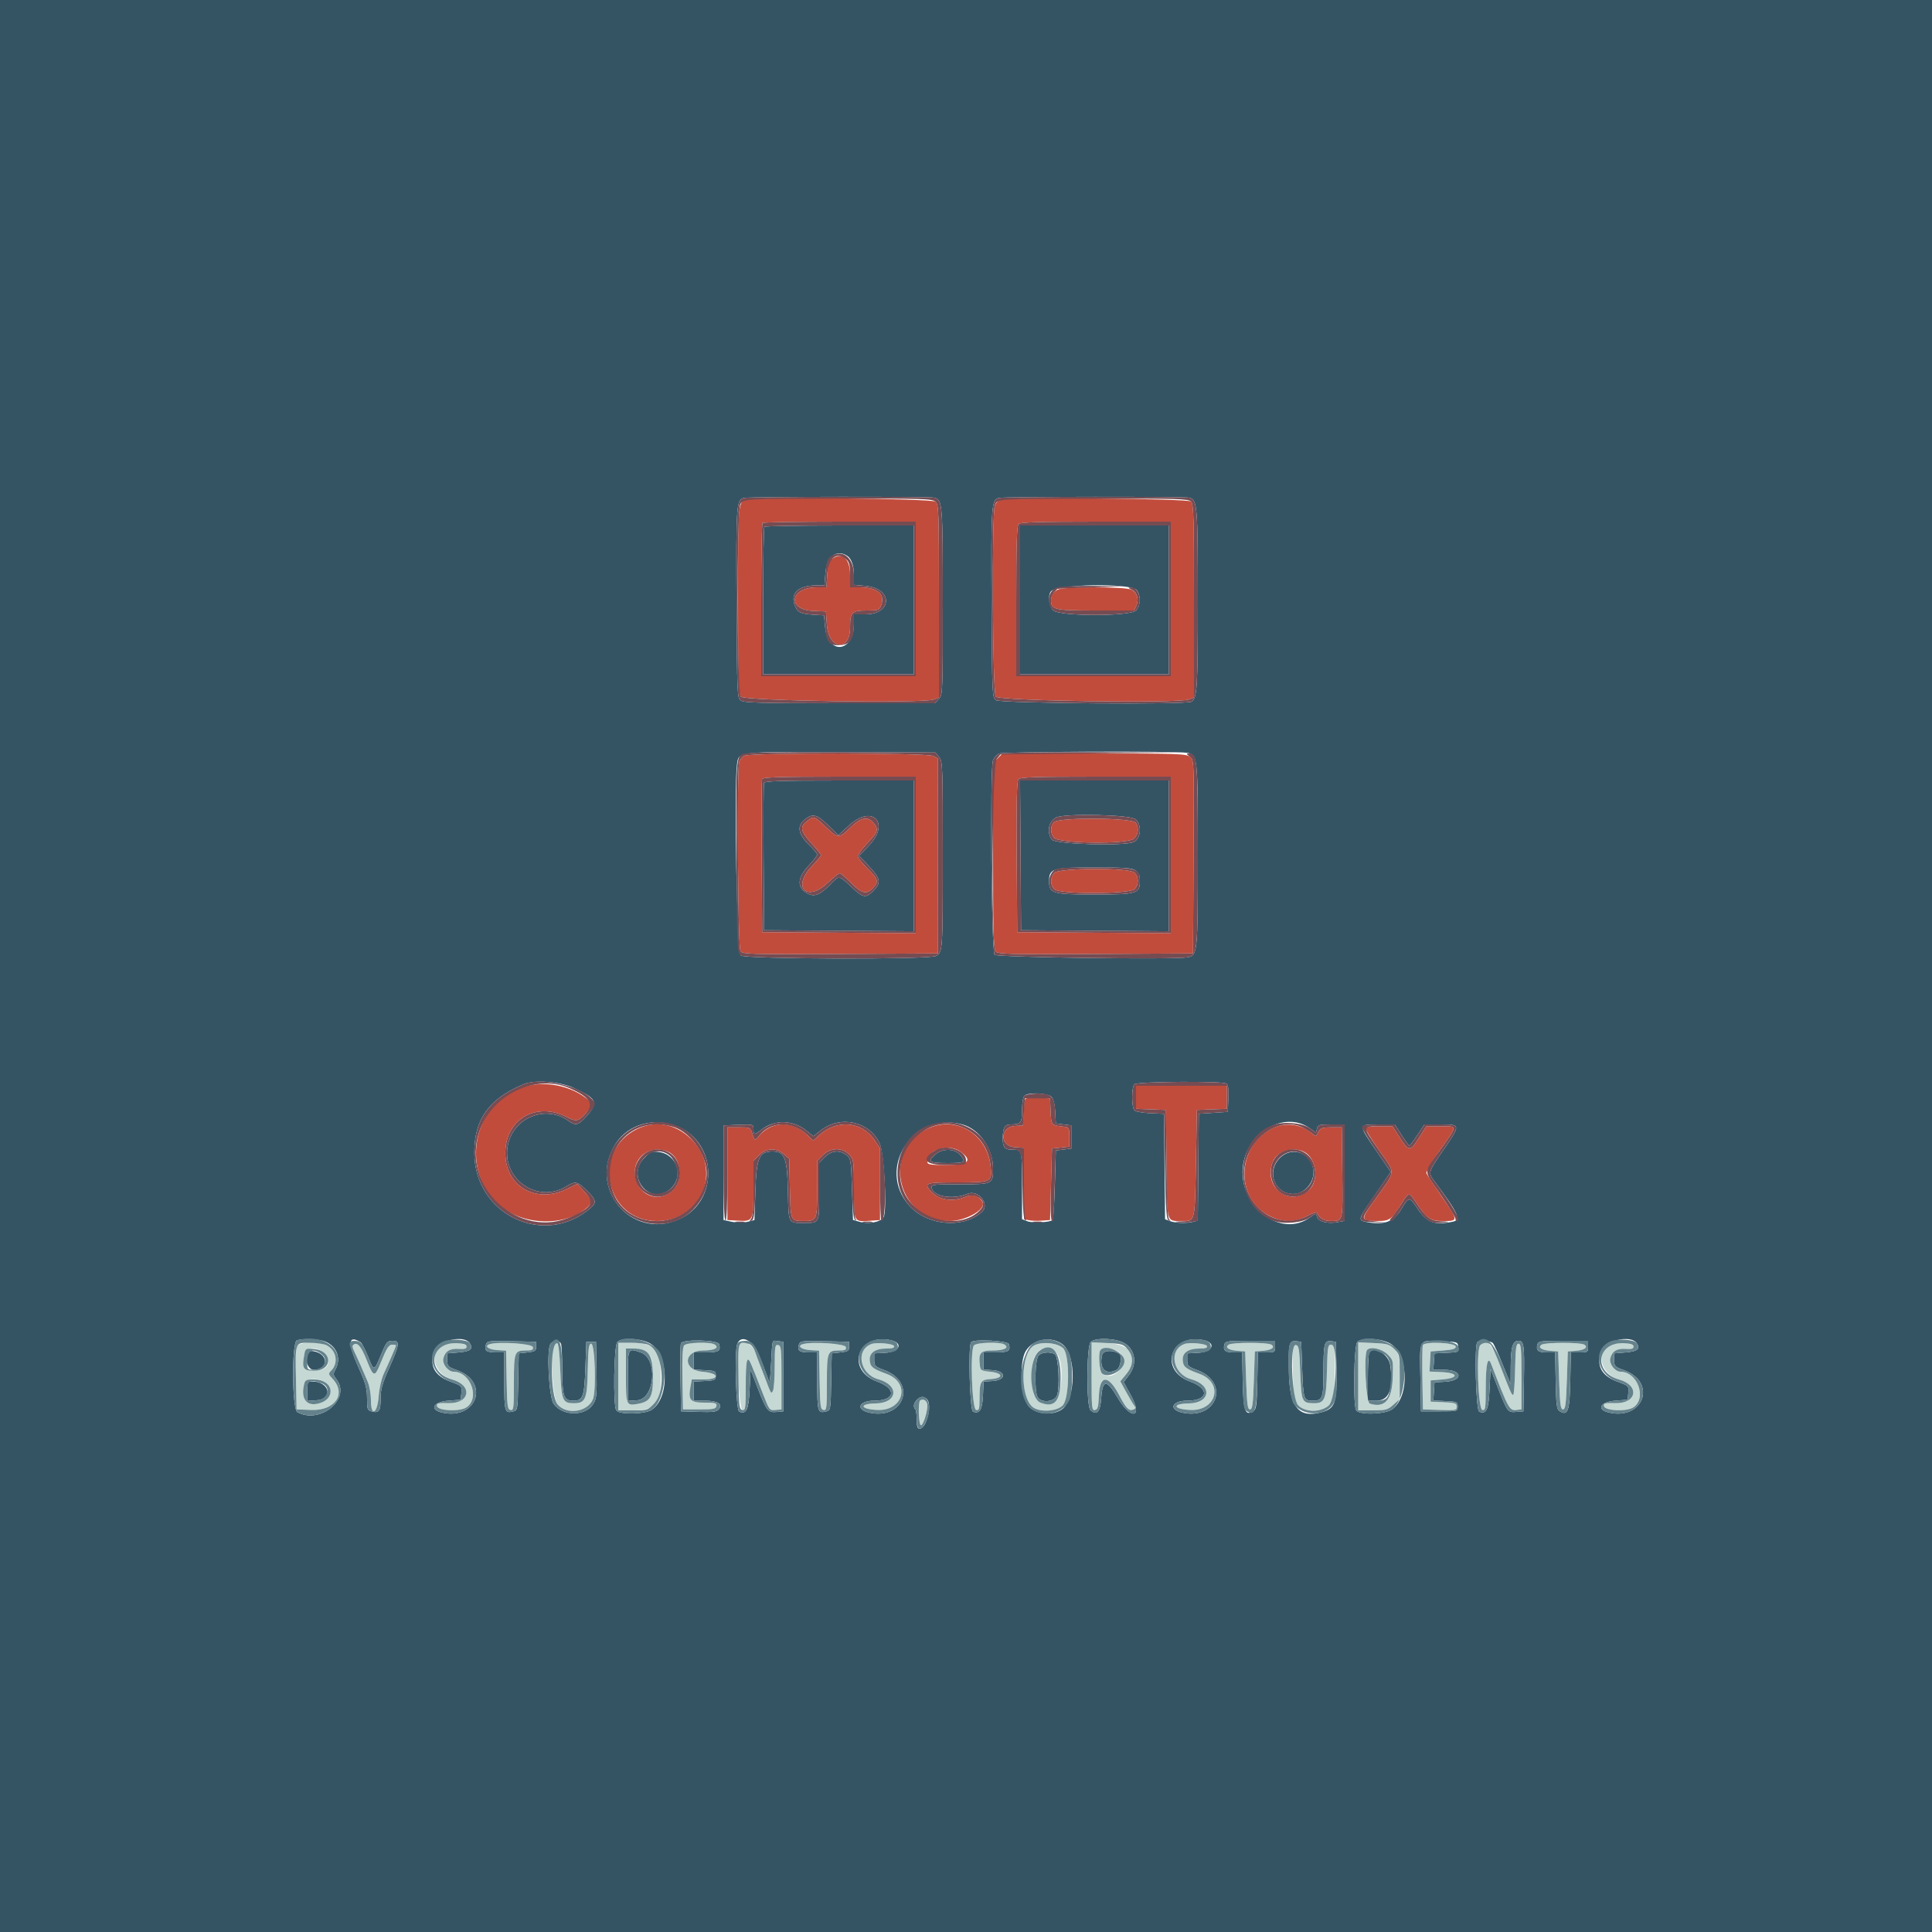 <svg id="svg" version="1.1" xmlns="http://www.w3.org/2000/svg" xmlns:xlink="http://www.w3.org/1999/xlink" width="400" height="400" viewBox="0, 0, 400,400"><g id="svgg"><path id="path0" d="M0.000 200.000 L 0.000 400.000 200.000 400.000 L 400.000 400.000 400.000 200.000 L 400.000 0.000 200.000 0.000 L 0.000 0.000 0.000 200.000 M193.451 103.039 C 195.131 103.490,195.200 104.335,195.200 124.543 C 195.200 143.419,195.182 143.869,194.384 144.725 L 193.569 145.600 173.861 145.600 C 157.475 145.600,154.022 145.504,153.376 145.032 C 152.629 144.486,152.596 143.737,152.489 124.887 C 152.373 104.455,152.451 103.396,154.078 103.085 C 155.469 102.819,192.471 102.776,193.451 103.039 M246.275 103.046 C 247.889 103.478,248.000 104.845,248.000 124.234 C 248.000 142.474,247.871 144.525,246.675 145.286 C 245.664 145.929,207.071 145.628,206.200 144.970 C 205.422 144.383,205.397 143.831,205.289 124.838 C 205.173 104.457,205.251 103.396,206.878 103.085 C 208.289 102.816,245.278 102.778,246.275 103.046 M158.267 109.067 C 158.120 109.213,158.000 116.143,158.000 124.467 L 158.000 139.600 173.600 139.600 L 189.200 139.600 189.200 124.200 L 189.200 108.800 173.867 108.800 C 165.433 108.800,158.413 108.920,158.267 109.067 M211.200 124.200 L 211.200 139.600 226.600 139.600 L 242.000 139.600 242.000 124.200 L 242.000 108.800 226.600 108.800 L 211.200 108.800 211.200 124.200 M175.440 115.106 C 176.294 115.676,176.800 117.169,176.800 119.118 L 176.800 121.089 179.230 121.309 C 184.906 121.824,184.810 127.200,179.125 127.200 L 176.800 127.200 176.800 129.226 C 176.800 135.088,171.393 135.685,170.838 129.884 L 170.600 127.400 168.800 127.295 C 165.811 127.119,165.183 126.852,164.621 125.514 C 163.510 122.874,165.211 121.200,169.005 121.200 L 170.690 121.200 170.905 118.524 C 171.171 115.216,173.254 113.646,175.440 115.106 M235.370 122.200 C 236.238 123.349,236.153 125.447,235.200 126.400 C 233.960 127.640,219.409 127.627,218.075 126.384 C 217.193 125.562,216.895 123.500,217.517 122.520 C 218.537 120.916,234.189 120.636,235.370 122.200 M194.436 156.744 C 195.165 157.645,195.200 158.582,195.194 177.144 C 195.188 197.195,195.189 197.170,193.726 197.940 C 192.312 198.684,154.403 198.583,153.376 197.832 C 152.583 197.252,151.911 162.900,152.600 158.126 C 152.963 155.608,152.682 155.639,174.336 155.724 L 193.671 155.800 194.436 156.744 M245.678 155.853 C 247.982 156.234,248.000 156.398,248.000 177.000 C 248.000 197.303,247.947 197.828,245.865 198.207 C 243.110 198.708,206.464 198.225,205.920 197.680 C 205.254 197.015,204.937 159.143,205.583 157.444 C 205.806 156.858,206.396 156.215,206.894 156.015 C 207.897 155.612,243.326 155.464,245.678 155.853 M158.182 162.101 C 158.077 162.377,158.037 169.352,158.095 177.601 L 158.200 192.600 173.700 192.705 L 189.200 192.809 189.200 177.205 L 189.200 161.600 173.787 161.600 C 161.803 161.600,158.332 161.712,158.182 162.101 M211.295 177.100 L 211.400 192.600 226.700 192.705 L 242.000 192.810 242.000 177.205 L 242.000 161.600 226.595 161.600 L 211.191 161.600 211.295 177.100 M171.463 170.862 L 173.551 172.925 175.808 170.862 C 180.585 166.496,184.388 170.323,179.942 175.024 L 177.884 177.200 179.942 179.376 C 182.310 181.880,182.470 182.791,180.831 184.431 C 179.242 186.020,178.690 185.920,176.237 183.600 C 173.715 181.214,173.726 181.216,171.978 183.034 C 169.843 185.256,168.659 185.754,167.248 185.025 C 164.950 183.837,165.003 181.803,167.400 179.241 C 168.390 178.183,169.200 177.148,169.200 176.942 C 169.200 176.735,168.390 175.772,167.400 174.800 C 165.206 172.647,164.963 170.959,166.654 169.629 C 168.258 168.367,169.175 168.602,171.463 170.862 M235.146 169.635 C 236.428 170.830,236.226 173.560,234.800 174.301 C 233.020 175.226,218.494 174.819,217.767 173.824 C 216.675 172.328,217.075 170.143,218.600 169.278 C 220.222 168.358,234.097 168.658,235.146 169.635 M235.111 180.223 C 235.770 180.685,236.000 181.247,236.000 182.400 C 236.000 185.033,235.434 185.200,226.511 185.200 C 217.913 185.200,217.200 184.986,217.200 182.400 C 217.200 179.814,217.913 179.600,226.511 179.600 C 232.843 179.600,234.381 179.711,235.111 180.223 M118.701 225.217 C 123.564 227.422,123.963 228.220,121.566 230.944 C 119.749 233.008,119.220 233.153,117.633 232.024 C 113.020 228.739,106.438 231.314,105.190 236.891 C 103.627 243.873,111.145 249.348,117.215 245.647 C 119.126 244.482,119.525 244.560,121.485 246.483 C 123.431 248.393,123.569 248.987,122.318 250.071 C 112.700 258.413,98.201 251.515,98.206 238.600 C 98.208 231.708,101.253 227.489,108.400 224.476 C 110.633 223.534,115.812 223.907,118.701 225.217 M253.920 224.342 C 254.285 224.573,254.404 225.495,254.320 227.436 L 254.200 230.200 251.200 230.400 L 248.200 230.600 248.094 241.655 L 247.988 252.710 247.094 252.950 C 245.738 253.313,243.374 253.246,242.232 252.812 L 241.213 252.425 241.106 241.512 L 241.000 230.600 238.217 230.480 C 236.686 230.414,235.201 230.167,234.917 229.931 C 234.256 229.383,234.228 225.132,234.880 224.480 C 235.440 223.920,253.053 223.792,253.920 224.342 M217.715 227.106 C 218.111 227.544,218.401 228.723,218.477 230.206 L 218.600 232.600 220.200 232.800 L 221.800 233.000 221.800 235.400 L 221.800 237.800 220.200 238.000 L 218.600 238.200 218.400 245.268 C 218.290 249.155,218.089 252.446,217.954 252.580 C 217.458 253.074,213.768 253.260,212.700 252.846 L 211.600 252.420 211.600 245.453 C 211.600 237.853,211.647 238.000,209.210 238.000 C 208.002 238.000,207.597 237.410,207.605 235.667 C 207.616 233.529,208.025 232.800,209.214 232.800 C 211.369 232.800,211.600 232.513,211.600 229.837 C 211.600 228.444,211.810 227.150,212.080 226.880 C 212.856 226.104,216.958 226.269,217.715 227.106 M140.400 233.270 C 148.643 236.809,148.741 248.840,140.556 252.461 C 130.654 256.841,121.521 245.838,127.500 236.732 C 130.157 232.685,135.621 231.219,140.400 233.270 M166.900 234.039 L 168.400 235.238 169.900 234.057 C 174.005 230.825,180.045 232.158,182.132 236.757 C 182.993 238.653,183.642 249.383,183.041 251.778 C 182.752 252.931,180.006 253.546,177.872 252.936 L 176.600 252.572 176.400 246.250 C 176.209 240.205,176.159 239.894,175.256 239.164 C 173.858 238.033,172.151 238.187,170.769 239.569 L 169.600 240.738 169.600 246.723 C 169.600 253.430,169.719 253.189,166.400 253.189 C 163.145 253.189,163.270 253.442,163.128 246.592 C 162.985 239.748,162.463 238.400,159.953 238.400 C 157.179 238.400,156.622 239.665,156.400 246.464 L 156.200 252.600 154.730 252.963 C 153.848 253.181,152.569 253.181,151.530 252.961 L 149.800 252.596 149.800 242.798 L 149.800 233.000 152.900 232.883 C 155.984 232.767,156.000 232.771,156.000 233.783 C 156.000 235.041,156.134 235.043,157.752 233.809 C 160.427 231.769,164.178 231.864,166.900 234.039 M199.311 232.824 C 202.792 233.791,205.600 237.846,205.600 241.907 C 205.600 245.192,205.584 245.200,198.691 245.200 C 193.242 245.200,192.752 245.259,192.872 245.900 C 193.214 247.738,197.281 248.436,200.290 247.173 C 202.551 246.225,205.037 249.338,203.285 250.923 C 199.419 254.421,192.039 253.796,188.295 249.653 C 181.296 241.905,189.097 229.988,199.311 232.824 M271.196 233.597 L 272.451 234.491 272.672 233.645 C 272.870 232.888,273.180 232.800,275.647 232.800 L 278.400 232.800 278.400 242.782 L 278.400 252.764 277.000 253.026 C 274.899 253.421,272.928 252.934,272.673 251.957 C 272.458 251.137,272.452 251.137,271.230 252.041 C 265.339 256.397,256.639 250.030,257.296 241.844 C 257.881 234.551,265.875 229.808,271.196 233.597 M290.183 235.000 C 290.957 236.210,291.680 237.200,291.791 237.200 C 291.901 237.200,292.649 236.210,293.453 235.000 L 294.913 232.800 298.257 232.800 C 302.453 232.800,302.455 232.824,298.800 238.145 C 295.651 242.730,295.639 242.771,296.953 244.527 C 301.942 251.191,302.571 252.586,300.750 252.950 C 296.984 253.703,295.470 253.153,293.558 250.338 C 291.727 247.642,291.758 247.640,289.983 250.570 C 288.533 252.962,286.491 253.681,283.005 253.027 C 281.185 252.686,281.224 252.401,283.548 249.028 C 284.620 247.472,286.044 245.393,286.712 244.407 L 287.929 242.613 284.964 238.296 C 281.152 232.745,281.148 232.800,285.388 232.800 L 288.775 232.800 290.183 235.000 M193.679 238.995 C 191.900 240.492,192.335 240.800,196.224 240.800 C 199.765 240.800,200.043 240.636,198.896 239.219 C 197.736 237.787,195.242 237.680,193.679 238.995 M133.411 239.709 C 129.516 243.604,134.530 249.731,138.724 246.202 C 141.666 243.727,140.261 239.027,136.427 238.513 C 134.989 238.320,134.676 238.444,133.411 239.709 M264.960 239.760 C 262.154 242.566,263.871 247.169,267.731 247.191 C 270.330 247.206,272.476 244.352,271.823 241.749 C 270.991 238.436,267.342 237.378,264.960 239.760 M67.361 277.758 C 69.791 278.773,70.688 281.306,69.425 283.587 C 68.944 284.457,68.969 284.689,69.639 285.541 C 72.785 289.540,66.393 294.965,61.574 292.386 C 60.439 291.779,60.370 277.771,61.500 277.476 C 63.014 277.080,66.093 277.228,67.361 277.758 M97.269 278.089 C 98.038 279.280,97.422 279.798,94.996 280.000 L 92.600 280.200 92.600 281.581 C 92.600 282.877,92.723 283.006,94.600 283.671 C 101.470 286.106,98.766 294.041,91.600 292.474 C 88.840 291.870,89.629 290.244,92.800 290.000 L 95.400 289.800 95.521 288.361 C 95.640 286.939,95.613 286.912,93.265 286.056 C 89.869 284.818,88.759 282.597,90.017 279.559 C 90.900 277.428,96.155 276.363,97.269 278.089 M134.273 277.977 C 138.412 279.856,138.846 289.317,134.912 291.894 C 133.484 292.830,128.165 292.907,127.592 292.000 C 126.897 290.901,127.103 278.554,127.829 277.829 C 128.708 276.949,132.185 277.029,134.273 277.977 M184.324 277.445 C 187.093 277.999,186.320 279.921,183.264 280.081 L 181.000 280.200 181.000 281.545 C 181.000 282.800,181.139 282.941,183.090 283.669 C 189.912 286.214,187.169 294.033,180.000 292.476 C 177.078 291.841,177.791 290.000,180.959 290.000 C 185.348 290.000,185.744 287.543,181.599 286.032 C 175.073 283.652,177.478 276.076,184.324 277.445 M219.965 278.308 C 222.895 280.480,222.761 289.896,219.773 291.855 C 217.850 293.114,214.655 292.839,213.093 291.279 C 211.370 289.557,210.915 282.045,212.391 279.677 C 213.919 277.226,217.606 276.560,219.965 278.308 M231.682 277.616 C 234.809 278.484,235.814 281.995,233.722 284.738 L 232.643 286.152 234.155 288.923 C 236.713 293.613,234.150 294.058,231.411 289.400 C 229.142 285.539,228.276 285.538,228.000 289.396 C 227.790 292.339,227.132 293.105,225.781 291.984 C 224.893 291.247,224.935 278.722,225.829 277.829 C 226.559 277.098,229.440 276.993,231.682 277.616 M249.124 277.445 C 251.893 277.999,251.120 279.921,248.064 280.081 L 245.800 280.200 245.800 281.545 C 245.800 282.800,245.939 282.941,247.890 283.669 C 254.712 286.214,251.969 294.033,244.800 292.476 C 241.878 291.841,242.591 290.000,245.759 290.000 C 250.148 290.000,250.544 287.543,246.399 286.032 C 239.873 283.652,242.278 276.076,249.124 277.445 M287.473 277.977 C 291.515 279.812,292.044 288.970,288.271 291.764 C 286.834 292.827,281.424 292.998,280.792 292.000 C 280.097 290.902,280.303 278.554,281.029 277.829 C 281.908 276.949,285.385 277.029,287.473 277.977 M338.869 278.089 C 339.638 279.280,339.022 279.798,336.596 280.000 L 334.200 280.200 334.200 281.581 C 334.200 282.877,334.323 283.006,336.200 283.671 C 343.070 286.106,340.366 294.041,333.200 292.474 C 330.440 291.870,331.229 290.244,334.400 290.000 L 337.000 289.800 337.121 288.361 C 337.240 286.939,337.213 286.912,334.865 286.056 C 331.469 284.818,330.359 282.597,331.617 279.559 C 332.500 277.428,337.755 276.363,338.869 278.089 M74.662 277.906 C 74.916 278.068,75.615 279.427,76.215 280.927 C 77.445 284.000,77.442 284.001,78.973 280.300 C 79.987 277.848,80.196 277.600,81.245 277.600 C 82.838 277.600,82.758 278.289,80.600 283.157 C 79.126 286.480,78.800 287.646,78.800 289.585 C 78.800 292.148,78.483 292.608,76.977 292.230 C 76.073 292.003,76.000 291.799,75.994 289.492 C 75.988 287.404,75.696 286.357,74.194 283.035 C 71.927 278.025,72.088 276.268,74.662 277.906 M111.000 278.800 C 111.000 279.689,110.800 279.822,109.200 280.000 L 107.400 280.200 107.289 286.095 C 107.179 291.955,107.173 291.992,106.212 292.233 C 104.514 292.659,104.400 292.264,104.400 285.976 L 104.400 280.000 102.624 280.000 C 100.684 280.000,100.212 279.622,100.605 278.385 C 100.847 277.622,101.145 277.583,105.931 277.688 L 111.000 277.800 111.000 278.800 M116.157 278.233 C 116.291 278.581,116.406 281.056,116.413 283.733 C 116.427 289.168,116.730 290.000,118.695 290.000 C 120.696 290.000,120.980 289.235,121.200 283.240 L 121.400 277.800 122.400 277.800 L 123.400 277.800 123.504 283.600 C 123.597 288.775,123.524 289.538,122.823 290.680 C 121.246 293.246,116.544 293.250,114.647 290.685 C 113.627 289.308,113.110 279.273,114.003 278.197 C 114.653 277.414,115.851 277.434,116.157 278.233 M148.888 278.300 C 149.256 279.717,148.803 280.000,146.167 280.000 L 143.600 280.000 143.600 281.780 L 143.600 283.560 145.900 283.680 C 148.055 283.792,148.200 283.863,148.200 284.800 C 148.200 285.737,148.055 285.808,145.900 285.920 L 143.600 286.040 143.600 288.020 L 143.600 290.000 145.951 290.000 C 148.603 290.000,149.708 290.706,148.788 291.814 C 148.384 292.301,147.524 292.405,144.639 292.314 L 141.000 292.200 140.890 285.415 C 140.829 281.683,140.869 278.398,140.977 278.115 C 141.317 277.230,148.655 277.402,148.888 278.300 M157.115 280.500 C 157.770 282.095,158.551 284.120,158.852 285.000 C 159.395 286.587,159.402 286.564,159.649 282.200 C 159.946 276.959,159.766 277.520,161.100 277.673 L 162.200 277.800 162.200 285.000 L 162.200 292.200 160.874 292.327 C 159.031 292.504,158.729 292.139,156.960 287.590 L 155.400 283.578 155.200 287.647 C 154.991 291.898,154.550 292.850,153.054 292.276 C 152.384 292.019,152.027 279.838,152.643 278.233 C 153.413 276.226,155.873 277.473,157.115 280.500 M175.800 278.800 C 175.800 279.689,175.600 279.822,174.000 280.000 L 172.200 280.200 172.089 286.095 C 171.979 291.955,171.973 291.992,171.012 292.233 C 169.314 292.659,169.200 292.264,169.200 285.976 L 169.200 280.000 167.424 280.000 C 165.484 280.000,165.012 279.622,165.405 278.385 C 165.647 277.622,165.945 277.583,170.731 277.688 L 175.800 277.800 175.800 278.800 M208.888 278.300 C 209.256 279.717,208.803 280.000,206.167 280.000 L 203.600 280.000 203.600 281.778 L 203.600 283.556 205.500 283.678 C 208.381 283.863,208.395 285.736,205.517 285.921 L 203.634 286.042 203.517 288.879 C 203.394 291.854,202.820 292.800,201.454 292.276 C 200.777 292.016,200.413 278.520,201.067 277.867 C 201.736 277.197,208.702 277.583,208.888 278.300 M264.000 278.800 C 264.000 279.954,263.932 280.000,262.211 280.000 L 260.421 280.000 260.311 285.857 C 260.215 290.926,260.106 291.773,259.500 292.155 C 257.783 293.237,257.409 292.170,257.289 285.857 L 257.179 280.000 255.423 280.000 C 253.623 280.000,253.174 279.601,253.512 278.300 C 253.673 277.679,254.275 277.600,258.847 277.600 L 264.000 277.600 264.000 278.800 M269.600 283.400 C 269.824 289.685,269.927 290.000,271.744 290.000 C 273.817 290.000,273.999 289.533,274.005 284.220 C 274.012 278.181,274.169 277.518,275.552 277.678 L 276.600 277.800 276.704 283.600 C 276.828 290.495,276.422 291.640,273.580 292.406 C 268.957 293.650,267.050 291.413,266.867 284.533 C 266.700 278.271,266.861 277.507,268.314 277.675 L 269.400 277.800 269.600 283.400 M301.925 278.880 C 302.047 279.942,302.007 279.963,299.525 280.080 L 297.000 280.200 296.877 281.900 L 296.754 283.600 298.963 283.600 C 302.813 283.600,303.022 285.859,299.191 286.076 L 297.000 286.200 296.879 288.080 L 296.758 289.961 299.279 290.080 C 301.670 290.194,301.800 290.252,301.800 291.200 C 301.800 292.196,301.787 292.200,298.000 292.200 L 294.200 292.200 294.086 285.800 C 293.927 276.948,293.631 277.546,298.111 277.685 C 301.789 277.800,301.800 277.803,301.925 278.880 M309.116 278.100 C 309.343 278.375,310.256 280.400,311.144 282.600 L 312.760 286.600 312.780 282.874 C 312.802 278.852,313.188 277.600,314.406 277.600 C 315.517 277.600,315.644 278.543,315.514 285.800 L 315.400 292.200 313.966 292.320 C 312.185 292.470,312.086 292.342,310.159 287.409 L 308.600 283.419 308.400 287.567 C 308.191 291.902,307.758 292.853,306.254 292.276 C 305.577 292.016,305.213 278.520,305.867 277.867 C 306.326 277.407,308.682 277.576,309.116 278.100 M328.800 278.800 C 328.800 279.954,328.732 280.000,327.011 280.000 L 325.221 280.000 325.111 285.857 C 324.991 292.170,324.617 293.237,322.900 292.155 C 322.294 291.773,322.185 290.926,322.089 285.857 L 321.979 280.000 320.223 280.000 C 318.423 280.000,317.974 279.601,318.312 278.300 C 318.473 277.679,319.075 277.600,323.647 277.600 L 328.800 277.600 328.800 278.800 M63.888 279.845 C 62.864 280.869,63.615 283.600,64.920 283.600 C 67.921 283.600,68.135 280.551,65.186 279.811 C 64.630 279.671,64.046 279.687,63.888 279.845 M130.000 284.822 L 130.000 290.044 131.890 289.922 C 135.593 289.683,136.268 281.269,132.685 280.020 C 129.980 279.077,130.000 279.041,130.000 284.822 M228.187 280.511 C 227.481 283.320,228.926 284.817,231.180 283.611 C 232.001 283.171,232.384 280.685,231.697 280.260 C 230.344 279.424,228.425 279.561,228.187 280.511 M283.443 280.233 C 283.309 280.581,283.200 282.921,283.200 285.433 L 283.200 290.000 284.951 290.000 C 287.589 290.000,288.557 287.508,287.822 282.609 C 287.464 280.222,284.139 278.418,283.443 280.233 M215.029 280.629 C 214.287 281.370,214.123 287.936,214.814 289.226 C 215.513 290.532,218.302 290.306,218.842 288.900 C 219.479 287.242,219.147 280.863,218.400 280.391 C 217.476 279.807,215.727 279.930,215.029 280.629 M63.600 288.022 L 63.600 290.044 65.500 289.922 C 69.112 289.690,68.241 286.000,64.574 286.000 C 63.670 286.000,63.600 286.146,63.600 288.022 M191.920 289.680 C 193.057 290.817,191.819 295.800,190.400 295.800 C 189.953 295.800,189.800 295.327,189.800 293.939 C 189.800 292.916,189.665 291.941,189.500 291.773 C 189.020 291.283,189.151 290.506,189.829 289.829 C 190.580 289.077,191.268 289.028,191.920 289.680 " stroke="none" fill="#345464" fill-rule="evenodd"></path><path id="path1" d="M154.400 103.478 C 152.820 104.042,152.800 104.307,152.800 124.200 C 152.800 140.188,152.896 143.579,153.368 144.224 C 154.021 145.118,191.105 145.672,193.345 144.821 L 194.400 144.420 194.400 124.472 C 194.400 105.655,194.359 104.486,193.669 103.862 C 192.945 103.207,156.164 102.847,154.400 103.478 M207.077 103.480 C 206.680 103.583,206.185 104.114,205.977 104.660 C 205.313 106.407,205.491 143.297,206.168 144.224 C 206.821 145.118,243.905 145.672,246.145 144.821 L 247.200 144.420 247.200 124.438 C 247.200 106.807,247.126 104.383,246.571 103.829 C 245.963 103.220,209.328 102.897,207.077 103.480 M189.600 124.000 L 189.600 140.000 173.600 140.000 L 157.600 140.000 157.600 124.267 C 157.600 115.613,157.720 108.413,157.867 108.267 C 158.013 108.120,165.213 108.000,173.867 108.000 L 189.600 108.000 189.600 124.000 M242.400 124.000 L 242.400 140.000 226.400 140.000 L 210.400 140.000 210.400 124.480 C 210.400 112.942,210.523 108.837,210.880 108.480 C 211.237 108.123,215.342 108.000,226.880 108.000 L 242.400 108.000 242.400 124.000 M172.198 115.752 C 171.628 116.169,171.403 116.949,171.275 118.952 L 171.107 121.600 169.134 121.600 C 163.534 121.600,162.837 126.242,168.400 126.486 L 171.000 126.600 171.200 129.333 C 171.583 134.561,176.000 135.052,176.000 129.866 C 176.000 126.728,176.331 126.400,179.490 126.400 C 181.875 126.400,182.043 126.338,182.434 125.311 C 183.314 122.996,181.637 121.600,177.974 121.600 L 176.000 121.600 176.000 119.062 C 176.000 115.603,174.358 114.173,172.198 115.752 M219.000 122.078 C 217.954 122.671,217.614 123.207,217.606 124.271 C 217.592 126.248,218.253 126.400,226.837 126.400 L 234.817 126.400 235.259 125.429 C 235.874 124.080,235.411 122.625,234.191 122.069 C 232.816 121.442,220.107 121.450,219.000 122.078 M154.135 156.473 C 153.659 156.703,153.166 157.276,153.040 157.746 C 152.539 159.615,152.781 196.222,153.300 196.928 C 153.761 197.557,155.365 197.601,174.000 197.505 L 194.200 197.400 194.200 177.212 L 194.200 157.024 193.200 156.518 C 191.905 155.862,155.483 155.820,154.135 156.473 M206.582 156.982 L 205.600 157.964 205.600 177.105 C 205.600 191.789,205.716 196.406,206.100 196.928 C 206.561 197.557,208.165 197.601,226.800 197.505 L 247.000 197.400 247.108 177.400 C 247.217 157.410,247.216 157.400,246.364 156.700 C 245.579 156.055,244.016 156.000,226.538 156.000 L 207.564 156.000 206.582 156.982 M189.600 177.005 L 189.600 193.209 173.700 193.105 L 157.800 193.000 157.695 177.401 C 157.638 168.821,157.677 161.576,157.783 161.301 C 157.932 160.911,161.490 160.800,173.787 160.800 L 189.600 160.800 189.600 177.005 M242.400 177.005 L 242.400 193.209 226.500 193.105 L 210.600 193.000 210.495 177.447 C 210.420 166.299,210.519 161.739,210.844 161.347 C 211.214 160.902,214.188 160.800,226.849 160.800 L 242.400 160.800 242.400 177.005 M167.054 170.029 C 165.550 171.212,165.732 172.096,168.000 174.600 C 169.100 175.815,170.000 176.924,170.000 177.066 C 170.000 177.207,169.100 178.274,168.000 179.437 C 163.930 183.741,167.059 186.870,171.363 182.800 C 172.526 181.700,173.647 180.800,173.854 180.800 C 174.061 180.800,175.117 181.700,176.200 182.800 C 178.391 185.025,179.420 185.269,180.730 183.874 C 181.984 182.539,181.835 182.002,179.600 179.800 C 178.500 178.717,177.600 177.571,177.600 177.254 C 177.600 176.937,178.500 175.726,179.600 174.563 C 181.794 172.243,181.953 171.724,180.876 170.394 C 179.694 168.935,178.203 169.230,176.051 171.350 C 173.712 173.653,173.551 173.648,170.963 171.200 C 168.556 168.924,168.486 168.903,167.054 170.029 M218.229 170.229 C 217.447 171.010,217.420 172.401,218.167 173.424 C 219.077 174.669,233.556 174.844,234.776 173.624 C 235.680 172.720,235.825 171.568,235.186 170.374 C 234.612 169.301,219.287 169.170,218.229 170.229 M218.262 180.731 C 217.388 181.698,217.421 183.314,218.331 184.138 C 219.489 185.186,233.982 185.125,234.938 184.069 C 235.812 183.102,235.779 181.486,234.869 180.662 C 233.711 179.614,219.218 179.675,218.262 180.731 M109.600 224.742 C 98.312 227.165,94.667 241.830,103.435 249.547 C 108.216 253.756,116.992 254.005,121.500 250.060 C 122.714 248.997,122.627 248.468,120.944 246.657 L 119.510 245.114 117.380 246.157 C 110.991 249.286,104.678 245.661,104.622 238.831 C 104.564 231.823,110.931 228.002,117.275 231.238 C 119.286 232.264,119.636 232.213,121.122 230.681 C 122.811 228.938,122.735 228.263,120.700 226.902 C 117.548 224.794,113.251 223.958,109.600 224.742 M235.200 227.183 L 235.200 229.566 238.300 229.683 L 241.400 229.800 241.506 240.980 C 241.625 253.472,241.441 252.784,244.676 252.794 C 247.483 252.802,247.374 253.251,247.600 240.800 L 247.800 229.800 250.900 229.683 L 254.000 229.566 254.000 227.183 L 254.000 224.800 244.600 224.800 L 235.200 224.800 235.200 227.183 M212.205 227.681 C 212.103 227.966,211.971 229.280,211.910 230.600 L 211.800 233.000 210.102 233.123 C 206.971 233.350,206.969 237.321,210.100 237.522 L 212.000 237.644 212.000 245.014 L 212.000 252.385 212.932 252.619 C 213.445 252.747,214.660 252.796,215.632 252.726 L 217.400 252.600 217.600 245.200 L 217.800 237.800 219.600 237.600 L 221.400 237.400 221.400 235.400 C 221.400 233.563,221.318 233.391,220.400 233.288 C 217.626 232.977,217.645 232.999,217.518 230.097 L 217.400 227.400 214.895 227.281 C 213.115 227.196,212.336 227.312,212.205 227.681 M131.871 233.770 C 122.300 238.460,125.411 252.800,136.000 252.800 C 145.250 252.800,149.654 242.198,143.066 235.792 C 139.839 232.654,135.681 231.904,131.871 233.770 M159.283 233.467 C 158.559 233.824,157.612 234.567,157.178 235.119 C 156.284 236.255,156.253 236.244,155.721 234.600 C 155.348 233.446,155.243 233.400,152.967 233.400 L 150.600 233.400 150.600 243.000 L 150.600 252.600 152.732 252.722 C 155.957 252.907,156.000 252.821,156.000 246.120 L 156.000 240.338 157.169 239.169 C 158.674 237.665,160.672 237.585,162.278 238.965 L 163.400 239.930 163.539 246.065 C 163.692 252.866,163.658 252.785,166.420 252.794 C 169.123 252.803,169.200 252.617,169.200 246.089 L 169.200 240.338 170.369 239.169 C 171.967 237.571,174.395 237.522,175.819 239.058 C 176.772 240.086,176.800 240.294,176.800 246.251 C 176.800 253.220,176.674 252.995,180.432 252.726 L 182.200 252.600 182.200 245.170 L 182.200 237.739 181.100 236.077 C 178.477 232.118,173.176 231.681,169.498 235.122 L 168.396 236.153 167.098 234.951 C 164.705 232.735,161.863 232.196,159.283 233.467 M193.000 233.293 C 182.306 237.119,185.241 252.819,196.646 252.796 C 199.844 252.790,204.024 250.481,203.466 249.028 C 202.942 247.661,201.434 247.143,199.875 247.795 C 197.249 248.892,194.447 248.475,192.838 246.749 C 191.152 244.939,191.532 244.800,198.151 244.800 C 205.355 244.800,205.432 244.763,205.089 241.444 C 204.445 235.198,198.630 231.278,193.000 233.293 M263.409 233.625 C 255.986 237.328,255.664 248.169,262.870 251.760 C 265.631 253.136,268.047 253.137,270.629 251.764 C 271.850 251.115,272.631 250.894,272.724 251.172 C 273.057 252.172,274.142 252.800,275.529 252.794 C 278.095 252.783,278.026 253.074,277.908 242.772 L 277.800 233.400 275.644 233.400 C 273.902 233.400,273.402 233.554,273.044 234.200 C 272.800 234.640,272.556 235.074,272.502 235.164 C 272.449 235.255,272.089 235.051,271.702 234.712 C 269.410 232.702,266.124 232.271,263.409 233.625 M282.679 233.454 C 282.540 233.594,283.770 235.648,285.413 238.018 C 289.095 243.332,289.268 241.876,284.092 249.171 C 281.690 252.556,281.762 252.784,285.230 252.794 C 287.726 252.801,288.150 252.487,290.232 249.101 C 291.653 246.790,291.732 246.784,293.104 248.854 C 295.403 252.322,296.086 252.800,298.746 252.800 C 301.978 252.800,301.977 252.790,298.539 247.781 C 296.885 245.372,295.438 243.176,295.323 242.902 C 295.209 242.628,296.417 240.561,298.007 238.308 C 301.859 232.849,301.840 233.200,298.284 233.200 L 295.283 233.200 293.955 235.300 C 291.894 238.558,291.752 238.553,289.580 235.169 L 288.317 233.200 285.625 233.200 C 284.145 233.200,282.819 233.314,282.679 233.454 M198.838 238.427 C 201.459 240.293,200.531 241.200,196.000 241.200 C 192.452 241.200,192.001 241.121,192.013 240.500 C 192.059 237.974,196.366 236.667,198.838 238.427 M138.174 238.390 C 140.700 239.350,141.595 243.483,139.789 245.849 C 137.452 248.914,133.180 248.270,131.795 244.644 C 130.205 240.479,133.967 236.791,138.174 238.390 M270.536 238.821 C 272.617 240.458,272.925 244.594,271.094 246.309 C 266.951 250.190,261.225 245.573,263.630 240.293 C 264.645 238.067,268.526 237.240,270.536 238.821 " stroke="none" fill="#c14c3c" fill-rule="evenodd"></path><path id="path2" d="M61.393 278.900 C 61.271 279.395,61.222 282.500,61.285 285.800 L 61.400 291.800 64.459 291.916 C 69.377 292.103,71.778 288.570,68.850 285.453 C 67.974 284.521,67.951 284.392,68.550 283.793 C 70.140 282.203,69.659 279.559,67.588 278.512 C 65.760 277.587,61.654 277.844,61.393 278.900 M73.294 278.342 C 72.891 278.591,72.903 278.891,73.356 279.827 C 74.066 281.294,75.318 284.120,76.159 286.149 C 76.511 287.001,76.800 288.679,76.800 289.878 C 76.800 293.465,78.128 292.738,78.412 288.996 C 78.532 287.410,78.986 285.421,79.462 284.400 C 80.601 281.958,82.000 278.732,82.000 278.549 C 82.000 278.467,81.648 278.400,81.219 278.400 C 80.477 278.400,80.074 279.044,78.713 282.400 C 77.586 285.180,77.314 285.116,75.984 281.760 C 74.846 278.887,74.049 277.875,73.294 278.342 M91.628 278.496 C 88.673 280.028,89.938 284.590,93.600 285.610 C 97.942 286.819,97.332 290.630,92.816 290.505 C 90.686 290.446,90.366 290.530,90.478 291.118 C 90.665 292.101,95.167 292.302,96.560 291.389 C 99.419 289.516,97.449 284.000,93.921 284.000 C 92.775 284.000,91.519 282.381,91.790 281.255 C 92.150 279.760,93.152 279.141,95.000 279.271 C 96.197 279.356,96.600 279.235,96.600 278.792 C 96.600 278.011,92.980 277.796,91.628 278.496 M101.478 278.273 C 100.151 278.629,101.040 279.399,102.921 279.521 L 104.779 279.643 104.890 285.716 C 104.988 291.131,105.076 291.804,105.700 291.924 C 106.340 292.047,106.400 291.569,106.400 286.309 C 106.400 279.885,106.507 279.600,108.909 279.600 C 110.169 279.600,110.434 279.469,110.325 278.900 C 110.191 278.201,103.512 277.728,101.478 278.273 M114.675 278.258 C 113.775 279.158,114.407 289.547,115.436 290.769 C 117.311 292.998,121.655 292.365,122.757 289.703 C 123.489 287.937,123.186 278.200,122.400 278.200 C 121.901 278.200,121.781 279.121,121.689 283.648 C 121.562 289.866,121.227 290.593,118.519 290.517 C 116.476 290.459,116.229 289.784,116.000 283.632 C 115.815 278.658,115.510 277.423,114.675 278.258 M128.000 285.000 L 128.000 292.000 131.053 292.000 C 135.700 292.000,136.801 290.711,136.799 285.272 C 136.796 279.304,135.680 278.000,130.574 278.000 L 128.000 278.000 128.000 285.000 M141.639 278.554 C 141.324 278.932,141.214 281.113,141.290 285.454 L 141.400 291.800 144.795 291.800 C 147.709 291.800,148.208 291.701,148.324 291.100 C 148.441 290.491,148.119 290.400,145.837 290.400 C 142.880 290.400,142.435 289.871,142.974 286.997 L 143.236 285.600 145.647 285.600 C 149.162 285.600,148.958 284.297,145.396 284.000 C 141.305 283.659,141.478 279.600,145.584 279.600 C 147.933 279.600,149.014 279.034,147.951 278.361 C 147.030 277.778,142.159 277.926,141.639 278.554 M152.977 278.516 C 152.379 280.073,153.011 291.792,153.700 291.924 C 154.338 292.047,154.400 291.595,154.400 286.853 C 154.400 281.425,154.676 280.388,155.549 282.529 C 155.834 283.228,156.215 284.160,156.395 284.600 C 156.576 285.040,157.305 286.895,158.015 288.721 C 159.278 291.967,159.336 292.040,160.554 291.921 L 161.800 291.800 161.800 285.205 C 161.800 279.243,161.733 278.598,161.100 278.476 C 160.467 278.354,160.399 278.774,160.394 282.871 C 160.391 285.362,160.221 287.664,160.017 287.986 C 159.619 288.616,159.699 288.758,158.205 284.800 C 157.831 283.810,157.374 282.640,157.189 282.200 C 157.004 281.760,156.629 280.738,156.356 279.928 C 155.766 278.180,153.474 277.222,152.977 278.516 M166.278 278.273 C 164.951 278.629,165.840 279.399,167.721 279.521 L 169.579 279.643 169.690 285.716 C 169.788 291.131,169.876 291.804,170.500 291.924 C 171.140 292.047,171.200 291.569,171.200 286.309 C 171.200 279.885,171.307 279.600,173.709 279.600 C 174.969 279.600,175.234 279.469,175.125 278.900 C 174.991 278.201,168.312 277.728,166.278 278.273 M180.400 278.271 C 177.065 279.525,178.021 284.506,181.796 285.548 C 186.275 286.785,185.895 290.493,181.281 290.565 C 177.769 290.619,178.062 291.758,181.629 291.917 C 187.099 292.159,188.605 286.297,183.548 284.443 C 180.694 283.396,180.204 283.012,180.078 281.726 C 179.919 280.105,181.153 279.200,183.522 279.200 C 184.739 279.200,185.217 279.049,185.102 278.700 C 184.930 278.178,181.482 277.863,180.400 278.271 M201.639 278.554 C 200.809 279.553,201.230 291.757,202.100 291.924 C 202.701 292.040,202.801 291.731,202.805 289.729 C 202.814 285.981,202.993 285.659,205.141 285.520 C 207.820 285.347,207.720 284.272,205.000 284.000 C 203.151 283.815,202.990 283.713,202.869 282.652 C 202.573 280.060,202.982 279.600,205.584 279.600 C 207.933 279.600,209.014 279.034,207.951 278.361 C 207.030 277.778,202.159 277.926,201.639 278.554 M213.960 278.643 C 211.296 280.358,211.169 289.101,213.777 291.291 C 215.153 292.447,218.819 292.257,220.030 290.968 C 221.452 289.454,221.523 280.545,220.124 279.146 C 218.948 277.970,215.450 277.685,213.960 278.643 M226.000 284.987 C 226.000 291.506,226.055 292.048,226.700 291.925 C 227.275 291.815,227.421 291.282,227.517 288.932 C 227.696 284.550,229.491 284.562,231.772 288.961 C 233.129 291.577,233.736 292.187,234.640 291.840 C 235.102 291.663,235.173 291.448,234.883 291.095 C 234.659 290.823,233.908 289.562,233.214 288.294 L 231.952 285.988 233.176 284.503 C 235.980 281.101,234.262 278.290,229.239 278.062 L 226.000 277.915 226.000 284.987 M245.200 278.271 C 241.865 279.525,242.821 284.506,246.596 285.548 C 251.075 286.785,250.695 290.493,246.081 290.565 C 242.569 290.619,242.862 291.758,246.429 291.917 C 251.899 292.159,253.405 286.297,248.348 284.443 C 245.494 283.396,245.004 283.012,244.878 281.726 C 244.719 280.105,245.953 279.200,248.322 279.200 C 249.539 279.200,250.017 279.049,249.902 278.700 C 249.730 278.178,246.282 277.863,245.200 278.271 M254.403 278.389 C 253.519 278.949,254.325 279.525,256.200 279.673 L 257.800 279.800 258.000 285.800 C 258.166 290.778,258.302 291.800,258.800 291.800 C 259.298 291.800,259.434 290.778,259.600 285.800 L 259.800 279.800 261.400 279.673 C 263.275 279.525,264.081 278.949,263.197 278.389 C 262.421 277.899,255.179 277.899,254.403 278.389 M281.200 284.958 L 281.200 292.000 284.194 292.000 C 286.937 292.000,287.297 291.902,288.494 290.832 L 289.800 289.664 289.800 285.041 C 289.800 278.946,289.286 278.282,284.394 278.060 L 281.200 277.915 281.200 284.958 M294.583 278.500 C 294.471 278.793,294.429 281.905,294.489 285.416 L 294.600 291.800 298.100 291.916 C 301.368 292.023,301.600 291.978,301.600 291.234 C 301.600 290.528,301.291 290.423,298.900 290.318 L 296.200 290.200 296.200 288.000 L 296.200 285.800 298.600 285.600 C 302.079 285.310,301.995 284.247,298.480 284.080 L 295.960 283.961 296.080 281.880 L 296.200 279.800 298.800 279.600 C 300.756 279.450,301.400 279.251,301.400 278.800 C 301.400 277.971,294.896 277.685,294.583 278.500 M306.439 278.554 C 305.609 279.553,306.030 291.757,306.900 291.924 C 307.535 292.046,307.601 291.616,307.606 287.329 C 307.613 282.392,308.028 280.580,308.734 282.414 C 312.311 291.711,312.518 292.088,313.966 291.920 L 315.000 291.800 315.000 285.000 C 315.000 279.222,314.910 278.200,314.400 278.200 C 313.902 278.200,313.781 279.105,313.688 283.500 C 313.627 286.415,313.446 288.800,313.286 288.800 C 312.971 288.800,312.828 288.479,310.610 282.800 C 308.682 277.864,307.776 276.941,306.439 278.554 M319.203 278.389 C 318.319 278.949,319.125 279.525,321.000 279.673 L 322.600 279.800 322.800 285.800 C 322.966 290.778,323.102 291.800,323.600 291.800 C 324.098 291.800,324.234 290.778,324.400 285.800 L 324.600 279.800 326.200 279.673 C 328.075 279.525,328.881 278.949,327.997 278.389 C 327.221 277.899,319.979 277.899,319.203 278.389 M333.228 278.496 C 330.273 280.028,331.538 284.590,335.200 285.610 C 339.542 286.819,338.932 290.630,334.416 290.505 C 332.286 290.446,331.966 290.530,332.078 291.118 C 332.265 292.101,336.767 292.302,338.160 291.389 C 341.019 289.516,339.049 284.000,335.521 284.000 C 334.375 284.000,333.119 282.381,333.390 281.255 C 333.750 279.760,334.752 279.141,336.600 279.271 C 337.797 279.356,338.200 279.235,338.200 278.792 C 338.200 278.011,334.580 277.796,333.228 278.496 M267.670 284.134 C 267.829 291.230,268.238 292.000,271.847 292.000 C 275.736 292.000,276.172 291.246,276.338 284.235 C 276.470 278.605,276.447 278.400,275.668 278.400 C 274.906 278.400,274.855 278.695,274.731 283.787 C 274.582 289.928,274.290 290.589,271.765 290.518 C 269.561 290.455,269.420 290.100,269.200 284.085 C 269.021 279.191,268.922 278.594,268.270 278.469 C 267.586 278.338,267.548 278.693,267.670 284.134 M67.352 280.518 C 68.707 282.341,67.655 283.800,64.985 283.800 C 62.767 283.800,62.466 283.306,62.988 280.526 C 63.334 278.681,65.982 278.676,67.352 280.518 M133.326 279.665 C 134.912 280.510,135.174 281.265,135.187 285.025 C 135.202 289.170,134.673 290.162,132.205 290.626 C 129.632 291.108,129.600 291.037,129.600 284.813 L 129.600 279.200 131.026 279.200 C 131.811 279.200,132.846 279.409,133.326 279.665 M218.147 279.649 C 220.628 280.779,220.190 290.022,217.631 290.534 C 214.736 291.113,213.600 289.473,213.600 284.714 C 213.600 280.163,215.247 278.328,218.147 279.649 M231.874 280.070 C 234.074 282.136,230.504 286.312,228.184 284.386 C 227.587 283.891,227.336 279.997,227.867 279.467 C 228.481 278.853,230.979 279.229,231.874 280.070 M287.269 280.408 C 288.465 281.603,288.475 281.652,288.338 285.337 C 288.168 289.907,286.671 291.575,283.609 290.603 C 282.793 290.344,282.300 280.233,283.067 279.467 C 283.803 278.730,286.108 279.247,287.269 280.408 M67.642 286.442 C 69.258 288.058,68.262 290.145,65.635 290.651 C 63.332 291.094,62.254 289.428,62.978 286.545 C 63.306 285.240,66.372 285.172,67.642 286.442 M190.518 289.937 C 190.041 290.244,190.182 294.927,190.673 295.091 C 191.073 295.224,192.000 292.399,192.000 291.049 C 192.000 290.052,191.234 289.477,190.518 289.937 " stroke="none" fill="#c5d8d3" fill-rule="evenodd"></path><path id="path3" d="M154.078 103.085 C 152.451 103.396,152.373 104.455,152.489 124.887 C 152.596 143.737,152.629 144.486,153.376 145.032 C 154.022 145.504,157.475 145.600,173.861 145.600 L 193.569 145.600 194.384 144.725 C 195.182 143.869,195.200 143.419,195.200 124.543 C 195.200 104.335,195.131 103.490,193.451 103.039 C 192.471 102.776,155.469 102.819,154.078 103.085 M206.878 103.085 C 205.251 103.396,205.173 104.457,205.289 124.838 C 205.397 143.831,205.422 144.383,206.200 144.970 C 207.071 145.628,245.664 145.929,246.675 145.286 C 247.871 144.525,248.000 142.474,248.000 124.234 C 248.000 104.845,247.889 103.478,246.275 103.046 C 245.278 102.778,208.289 102.816,206.878 103.085 M193.669 103.862 C 194.359 104.486,194.400 105.655,194.400 124.472 L 194.400 144.420 193.345 144.821 C 191.105 145.672,154.021 145.118,153.368 144.224 C 152.581 143.147,152.517 105.310,153.300 104.322 C 154.130 103.276,154.348 103.264,173.969 103.232 C 191.085 103.203,193.008 103.265,193.669 103.862 M246.571 103.829 C 247.126 104.383,247.200 106.807,247.200 124.438 L 247.200 144.420 246.145 144.821 C 243.905 145.672,206.821 145.118,206.168 144.224 C 205.491 143.297,205.313 106.407,205.977 104.660 C 206.511 103.255,205.888 103.297,226.871 103.246 C 243.716 103.205,246.016 103.273,246.571 103.829 M157.867 108.267 C 157.720 108.413,157.600 115.613,157.600 124.267 L 157.600 140.000 173.600 140.000 L 189.600 140.000 189.600 124.000 L 189.600 108.000 173.867 108.000 C 165.213 108.000,158.013 108.120,157.867 108.267 M210.880 108.480 C 210.523 108.837,210.400 112.942,210.400 124.480 L 210.400 140.000 226.400 140.000 L 242.400 140.000 242.400 124.000 L 242.400 108.000 226.880 108.000 C 215.342 108.000,211.237 108.123,210.880 108.480 M189.200 124.200 L 189.200 139.600 173.600 139.600 L 158.000 139.600 158.000 124.467 C 158.000 116.143,158.120 109.213,158.267 109.067 C 158.413 108.920,165.433 108.800,173.867 108.800 L 189.200 108.800 189.200 124.200 M242.000 124.200 L 242.000 139.600 226.600 139.600 L 211.200 139.600 211.200 124.200 L 211.200 108.800 226.600 108.800 L 242.000 108.800 242.000 124.200 M171.837 115.324 C 171.319 115.703,171.061 116.589,170.905 118.524 L 170.690 121.200 169.005 121.200 C 165.211 121.200,163.510 122.874,164.621 125.514 C 165.183 126.852,165.811 127.119,168.800 127.295 L 170.600 127.400 170.838 129.884 C 171.126 132.895,171.642 133.602,173.549 133.594 C 175.963 133.584,176.800 132.459,176.800 129.226 L 176.800 127.200 179.125 127.200 C 184.810 127.200,184.906 121.824,179.230 121.309 L 176.800 121.089 176.800 119.118 C 176.800 115.383,174.334 113.498,171.837 115.324 M175.269 115.862 C 175.831 116.371,176.000 117.111,176.000 119.062 L 176.000 121.600 177.974 121.600 C 181.637 121.600,183.314 122.996,182.434 125.311 C 182.043 126.338,181.875 126.400,179.490 126.400 C 176.331 126.400,176.000 126.728,176.000 129.866 C 176.000 135.052,171.583 134.561,171.200 129.333 L 171.000 126.600 168.400 126.486 C 162.837 126.242,163.534 121.600,169.134 121.600 L 171.107 121.600 171.275 118.952 C 171.498 115.453,173.287 114.069,175.269 115.862 M218.811 121.645 C 216.944 122.390,216.545 124.959,218.075 126.384 C 219.409 127.627,233.960 127.640,235.200 126.400 C 236.669 124.931,235.932 121.563,234.156 121.627 C 233.498 121.651,233.518 121.711,234.309 122.092 C 235.424 122.629,235.851 124.130,235.259 125.429 L 234.817 126.400 226.837 126.400 C 218.200 126.400,217.600 126.257,217.600 124.200 C 217.600 123.681,217.883 122.974,218.229 122.629 C 218.574 122.283,218.889 121.966,218.929 121.923 C 218.968 121.881,222.240 121.738,226.200 121.605 L 233.400 121.364 226.600 121.307 C 222.860 121.276,219.355 121.428,218.811 121.645 M153.921 156.051 C 152.379 156.625,152.341 157.210,152.479 178.532 C 152.595 196.540,152.630 197.287,153.376 197.832 C 154.403 198.583,192.312 198.684,193.726 197.940 C 195.189 197.170,195.188 197.195,195.194 177.144 C 195.200 158.582,195.165 157.645,194.436 156.744 L 193.671 155.800 174.336 155.724 C 162.155 155.676,154.601 155.797,153.921 156.051 M206.894 156.015 C 206.396 156.215,205.806 156.858,205.583 157.444 C 204.937 159.143,205.254 197.015,205.920 197.680 C 206.464 198.225,243.110 198.708,245.865 198.207 C 247.947 197.828,248.000 197.303,248.000 177.000 C 248.000 157.612,247.871 156.000,246.317 156.000 C 245.528 156.000,245.529 156.014,246.364 156.700 C 247.216 157.400,247.217 157.410,247.108 177.400 L 247.000 197.400 226.800 197.505 C 208.165 197.601,206.561 197.557,206.100 196.928 C 205.153 195.638,205.401 158.335,206.364 157.144 L 207.129 156.200 226.264 155.992 L 245.400 155.785 226.600 155.718 C 216.062 155.680,207.402 155.811,206.894 156.015 M193.200 156.518 L 194.200 157.024 194.200 177.212 L 194.200 197.400 174.000 197.505 C 155.365 197.601,153.761 197.557,153.300 196.928 C 152.781 196.222,152.539 159.615,153.040 157.746 C 153.166 157.276,153.659 156.703,154.135 156.473 C 155.483 155.820,191.905 155.862,193.200 156.518 M157.783 161.301 C 157.677 161.576,157.638 168.821,157.695 177.401 L 157.800 193.000 173.700 193.105 L 189.600 193.209 189.600 177.005 L 189.600 160.800 173.787 160.800 C 161.490 160.800,157.932 160.911,157.783 161.301 M210.844 161.347 C 210.519 161.739,210.420 166.299,210.495 177.447 L 210.600 193.000 226.500 193.105 L 242.400 193.209 242.400 177.005 L 242.400 160.800 226.849 160.800 C 214.188 160.800,211.214 160.902,210.844 161.347 M189.200 177.205 L 189.200 192.809 173.700 192.705 L 158.200 192.600 158.095 177.601 C 158.037 169.352,158.077 162.377,158.182 162.101 C 158.332 161.712,161.803 161.600,173.787 161.600 L 189.200 161.600 189.200 177.205 M242.000 177.205 L 242.000 192.810 226.700 192.705 L 211.400 192.600 211.295 177.100 L 211.191 161.600 226.595 161.600 L 242.000 161.600 242.000 177.205 M166.654 169.629 C 164.963 170.959,165.206 172.647,167.400 174.800 C 168.390 175.772,169.200 176.735,169.200 176.942 C 169.200 177.148,168.390 178.183,167.400 179.241 C 165.003 181.803,164.950 183.837,167.248 185.025 C 168.659 185.754,169.843 185.256,171.978 183.034 C 173.726 181.216,173.715 181.214,176.237 183.600 C 178.690 185.920,179.242 186.020,180.831 184.431 C 182.470 182.791,182.310 181.880,179.942 179.376 L 177.884 177.200 179.942 175.024 C 184.388 170.323,180.585 166.496,175.808 170.862 L 173.551 172.925 171.463 170.862 C 169.175 168.602,168.258 168.367,166.654 169.629 M218.600 169.278 C 217.075 170.143,216.675 172.328,217.767 173.824 C 218.494 174.819,233.020 175.226,234.800 174.301 C 236.226 173.560,236.428 170.830,235.146 169.635 C 234.097 168.658,220.222 168.358,218.600 169.278 M170.963 171.200 C 173.551 173.648,173.712 173.653,176.051 171.350 C 178.203 169.230,179.694 168.935,180.876 170.394 C 181.953 171.724,181.794 172.243,179.600 174.563 C 178.500 175.726,177.600 176.937,177.600 177.254 C 177.600 177.571,178.500 178.717,179.600 179.800 C 181.835 182.002,181.984 182.539,180.730 183.874 C 179.420 185.269,178.391 185.025,176.200 182.800 C 175.117 181.700,174.061 180.800,173.854 180.800 C 173.647 180.800,172.526 181.700,171.363 182.800 C 167.059 186.870,163.930 183.741,168.000 179.437 C 169.100 178.274,170.000 177.207,170.000 177.066 C 170.000 176.924,169.100 175.815,168.000 174.600 C 165.732 172.096,165.550 171.212,167.054 170.029 C 168.486 168.903,168.556 168.924,170.963 171.200 M235.186 170.374 C 235.825 171.568,235.680 172.720,234.776 173.624 C 233.556 174.844,219.077 174.669,218.167 173.424 C 217.420 172.401,217.447 171.010,218.229 170.229 C 219.287 169.170,234.612 169.301,235.186 170.374 M218.000 180.400 C 217.556 180.844,217.200 181.733,217.200 182.400 C 217.200 184.986,217.913 185.200,226.511 185.200 C 235.434 185.200,236.000 185.033,236.000 182.400 C 236.000 179.767,235.434 179.600,226.511 179.600 C 219.333 179.600,218.745 179.655,218.000 180.400 M234.869 180.662 C 235.779 181.486,235.812 183.102,234.938 184.069 C 233.982 185.125,219.489 185.186,218.331 184.138 C 217.421 183.314,217.388 181.698,218.262 180.731 C 219.218 179.675,233.711 179.614,234.869 180.662 M108.400 224.476 C 101.253 227.489,98.208 231.708,98.206 238.600 C 98.201 251.515,112.700 258.413,122.318 250.071 C 123.569 248.987,123.431 248.393,121.485 246.483 C 119.525 244.560,119.126 244.482,117.215 245.647 C 111.145 249.348,103.627 243.873,105.190 236.891 C 106.438 231.314,113.020 228.739,117.633 232.024 C 119.220 233.153,119.749 233.008,121.566 230.944 C 123.455 228.798,123.525 228.445,122.292 227.286 C 119.425 224.593,111.787 223.048,108.400 224.476 M234.880 224.480 C 234.228 225.132,234.256 229.383,234.917 229.931 C 235.201 230.167,236.686 230.414,238.217 230.480 L 241.000 230.600 241.200 241.567 C 241.369 250.861,241.492 252.559,242.000 252.697 C 242.438 252.817,242.466 252.766,242.106 252.511 C 241.740 252.251,241.586 249.289,241.506 240.980 L 241.400 229.800 238.300 229.683 L 235.200 229.566 235.200 227.183 L 235.200 224.800 244.600 224.800 L 254.000 224.800 254.000 227.183 L 254.000 229.566 250.900 229.683 L 247.800 229.800 247.600 240.800 C 247.374 253.220,247.481 252.778,244.676 252.864 C 243.099 252.913,242.930 252.968,243.973 253.095 C 244.728 253.187,245.941 253.150,246.667 253.014 L 247.987 252.766 248.094 241.683 L 248.200 230.600 251.200 230.400 L 254.200 230.200 254.320 227.436 C 254.404 225.495,254.285 224.573,253.920 224.342 C 253.053 223.792,235.440 223.920,234.880 224.480 M117.863 225.274 C 122.212 227.152,123.105 228.634,121.122 230.681 C 119.636 232.213,119.286 232.264,117.275 231.238 C 110.931 228.002,104.564 231.823,104.622 238.831 C 104.678 245.661,110.991 249.286,117.380 246.157 L 119.510 245.114 120.944 246.657 C 123.117 248.995,122.698 249.877,118.489 251.824 C 107.538 256.887,95.371 245.806,99.234 234.287 C 101.781 226.692,110.913 222.274,117.863 225.274 M212.080 226.880 C 211.810 227.150,211.600 228.444,211.600 229.837 C 211.600 232.513,211.369 232.800,209.214 232.800 C 208.025 232.800,207.616 233.529,207.605 235.667 C 207.596 237.463,207.995 238.000,209.343 238.006 C 211.552 238.017,211.572 238.081,211.690 245.585 C 211.773 250.826,211.925 252.559,212.310 252.637 C 212.590 252.694,212.636 252.649,212.410 252.537 C 212.152 252.409,212.000 249.606,212.000 244.989 L 212.000 237.644 210.100 237.522 C 206.969 237.321,206.971 233.350,210.102 233.123 L 211.800 233.000 212.000 230.200 L 212.200 227.400 214.800 227.400 L 217.400 227.400 217.518 230.097 C 217.645 232.999,217.626 232.977,220.400 233.288 C 221.318 233.391,221.400 233.563,221.400 235.400 L 221.400 237.400 219.600 237.600 L 217.800 237.800 217.600 245.301 C 217.432 251.607,217.547 253.392,218.077 252.700 C 218.119 252.645,218.254 249.360,218.377 245.400 L 218.600 238.200 220.200 238.000 L 221.800 237.800 221.800 235.400 L 221.800 233.000 220.200 232.800 L 218.600 232.600 218.477 230.206 C 218.313 227.012,217.725 226.400,214.818 226.400 C 213.576 226.400,212.344 226.616,212.080 226.880 M133.706 232.597 C 127.125 234.124,123.714 241.263,126.625 247.416 C 129.716 253.951,138.666 255.493,143.598 250.342 C 150.959 242.653,144.019 230.203,133.706 232.597 M160.626 232.483 C 159.760 232.667,158.467 233.264,157.752 233.809 C 156.134 235.043,156.000 235.041,156.000 233.783 C 156.000 232.771,155.984 232.767,152.900 232.883 L 149.800 233.000 149.800 242.767 C 149.800 248.922,149.948 252.583,150.200 252.667 C 150.459 252.753,150.600 249.389,150.600 243.100 L 150.600 233.400 152.967 233.400 C 155.243 233.400,155.348 233.446,155.721 234.600 C 156.253 236.245,156.284 236.256,157.184 235.112 C 159.537 232.119,163.962 232.048,167.098 234.951 L 168.396 236.153 169.498 235.122 C 173.176 231.681,178.478 232.118,181.100 236.078 L 182.200 237.740 182.200 245.270 C 182.200 249.411,182.332 252.800,182.492 252.800 C 183.676 252.801,183.377 239.501,182.132 236.757 C 180.045 232.158,174.005 230.825,169.900 234.057 L 168.400 235.238 166.900 234.039 C 165.103 232.603,162.772 232.025,160.626 232.483 M192.200 233.002 C 185.838 235.255,183.664 244.526,188.295 249.653 C 192.039 253.796,199.419 254.421,203.285 250.923 C 205.037 249.338,202.551 246.225,200.290 247.173 C 197.281 248.436,193.214 247.738,192.872 245.900 C 192.752 245.259,193.242 245.200,198.691 245.200 C 205.584 245.200,205.600 245.192,205.600 241.907 C 205.600 235.023,198.957 230.609,192.200 233.002 M263.450 232.963 C 255.114 236.066,255.335 250.006,263.765 252.788 C 265.995 253.524,269.729 253.151,271.230 252.041 C 272.452 251.137,272.458 251.137,272.673 251.957 C 272.928 252.934,274.899 253.421,277.000 253.026 L 278.400 252.764 278.400 242.782 L 278.400 232.800 275.647 232.800 C 273.180 232.800,272.870 232.888,272.672 233.645 L 272.451 234.491 271.196 233.597 C 269.591 232.454,265.677 232.134,263.450 232.963 M139.354 233.292 C 143.321 234.476,146.906 240.035,146.217 243.934 C 144.026 256.330,126.299 255.501,126.265 243.000 C 126.245 235.773,132.393 231.213,139.354 233.292 M199.303 233.385 C 202.617 234.770,204.700 237.671,205.089 241.444 C 205.432 244.763,205.355 244.800,198.151 244.800 C 191.532 244.800,191.152 244.939,192.838 246.749 C 194.447 248.475,197.249 248.892,199.875 247.795 C 202.084 246.871,204.465 248.673,203.145 250.269 C 199.378 254.822,190.017 252.904,187.248 247.013 C 183.569 239.186,191.562 230.151,199.303 233.385 M269.720 233.448 C 270.424 233.805,271.316 234.374,271.702 234.712 C 272.089 235.051,272.449 235.255,272.502 235.164 C 272.556 235.074,272.800 234.640,273.044 234.200 C 273.402 233.554,273.902 233.400,275.644 233.400 L 277.800 233.400 277.908 242.772 C 278.026 253.074,278.095 252.783,275.529 252.794 C 274.142 252.800,273.057 252.172,272.724 251.172 C 272.631 250.894,271.850 251.115,270.629 251.764 C 264.726 254.903,257.600 250.085,257.600 242.955 C 257.600 236.288,264.555 230.833,269.720 233.448 M282.000 233.390 C 282.000 233.714,283.334 235.922,284.964 238.296 L 287.928 242.612 285.158 246.606 C 280.710 253.019,280.722 252.902,284.508 253.044 L 287.000 253.137 284.731 252.866 C 281.690 252.503,281.697 252.546,284.097 249.164 C 289.267 241.878,289.095 243.332,285.413 238.018 C 282.014 233.114,282.010 233.200,285.625 233.200 L 288.317 233.200 289.580 235.169 C 291.752 238.553,291.894 238.558,293.955 235.300 L 295.283 233.200 298.284 233.200 C 301.837 233.200,301.853 232.858,298.049 238.248 C 294.618 243.109,294.592 241.975,298.262 247.332 C 299.946 249.789,301.326 252.025,301.328 252.300 C 301.331 252.575,301.483 252.800,301.667 252.800 C 302.598 252.800,300.852 249.735,296.953 244.527 C 295.639 242.771,295.651 242.730,298.800 238.145 C 302.455 232.824,302.453 232.800,298.257 232.800 L 294.913 232.800 293.453 235.000 C 292.649 236.210,291.901 237.200,291.791 237.200 C 291.680 237.200,290.957 236.210,290.183 235.000 L 288.775 232.800 285.388 232.800 C 282.669 232.800,282.000 232.916,282.000 233.390 M193.800 238.083 C 190.496 239.978,191.358 241.200,196.000 241.200 C 199.970 241.200,200.000 241.193,200.000 240.227 C 200.000 238.197,196.008 236.817,193.800 238.083 M133.257 239.013 C 130.444 241.380,130.880 245.608,134.105 247.254 C 138.394 249.442,142.590 244.341,139.998 240.090 C 138.594 237.786,135.334 237.266,133.257 239.013 M157.169 239.169 L 156.000 240.338 156.000 246.089 C 156.000 250.141,155.852 251.997,155.500 252.370 C 155.096 252.798,155.116 252.865,155.600 252.718 C 156.087 252.570,156.238 251.389,156.400 246.432 C 156.622 239.668,157.183 238.400,159.953 238.400 C 162.463 238.400,162.985 239.748,163.128 246.592 C 163.270 253.442,163.145 253.189,166.400 253.189 C 169.719 253.189,169.600 253.430,169.600 246.723 L 169.600 240.738 170.769 239.569 C 172.151 238.187,173.858 238.033,175.256 239.164 C 176.158 239.894,176.209 240.206,176.400 246.232 C 176.548 250.892,176.733 252.562,177.110 252.638 C 177.391 252.694,177.436 252.649,177.210 252.537 C 176.957 252.411,176.800 249.998,176.800 246.225 C 176.800 240.296,176.771 240.086,175.819 239.058 C 174.395 237.522,171.967 237.571,170.369 239.169 L 169.200 240.338 169.200 246.089 C 169.200 252.617,169.123 252.803,166.420 252.794 C 163.658 252.785,163.692 252.866,163.539 246.065 L 163.400 239.930 162.278 238.965 C 160.672 237.585,158.674 237.665,157.169 239.169 M198.896 239.219 C 200.043 240.636,199.765 240.800,196.224 240.800 C 192.335 240.800,191.900 240.492,193.679 238.995 C 195.242 237.680,197.736 237.787,198.896 239.219 M265.130 238.685 C 261.891 240.694,262.676 246.437,266.339 247.535 C 270.186 248.687,273.264 245.260,272.042 241.183 C 271.171 238.274,267.772 237.046,265.130 238.685 M138.678 239.264 C 139.746 240.150,140.453 242.312,140.169 243.823 C 139.482 247.488,134.252 248.395,132.570 245.142 C 130.427 240.998,135.214 236.391,138.678 239.264 M270.410 239.549 C 271.722 240.861,272.205 242.330,271.823 243.851 C 270.866 247.663,265.804 248.363,264.047 244.926 C 261.905 240.738,267.159 236.298,270.410 239.549 M290.232 249.101 C 289.590 250.145,288.704 251.405,288.263 251.900 C 287.647 252.591,287.596 252.800,288.046 252.800 C 288.368 252.800,289.234 251.805,289.971 250.589 C 291.762 247.635,291.724 247.637,293.581 250.372 C 295.325 252.940,296.367 253.442,299.227 253.095 C 300.241 252.972,300.043 252.911,298.469 252.864 C 296.130 252.794,295.308 252.180,293.104 248.854 C 291.732 246.784,291.653 246.790,290.232 249.101 M152.300 253.082 C 152.795 253.178,153.605 253.178,154.100 253.082 C 154.595 252.987,154.190 252.909,153.200 252.909 C 152.210 252.909,151.805 252.987,152.300 253.082 M178.700 253.082 C 179.195 253.178,180.005 253.178,180.500 253.082 C 180.995 252.987,180.590 252.909,179.600 252.909 C 178.610 252.909,178.205 252.987,178.700 253.082 M213.900 253.082 C 214.395 253.178,215.205 253.178,215.700 253.082 C 216.195 252.987,215.790 252.909,214.800 252.909 C 213.810 252.909,213.405 252.987,213.900 253.082 " stroke="none" fill="#764c53" fill-rule="evenodd"></path><path id="path4" d="M61.500 277.476 C 60.370 277.771,60.439 291.779,61.574 292.386 C 66.393 294.965,72.785 289.540,69.639 285.541 C 68.969 284.689,68.944 284.457,69.425 283.587 C 71.656 279.558,67.069 276.020,61.500 277.476 M91.768 277.744 C 88.060 279.430,88.971 284.490,93.265 286.056 C 95.613 286.912,95.640 286.939,95.521 288.361 L 95.400 289.800 92.800 290.000 C 89.629 290.244,88.840 291.870,91.600 292.474 C 98.766 294.041,101.470 286.106,94.600 283.671 C 92.723 283.006,92.600 282.877,92.600 281.581 L 92.600 280.200 94.996 280.000 C 97.422 279.798,98.038 279.280,97.269 278.089 C 96.767 277.312,93.210 277.089,91.768 277.744 M127.829 277.829 C 127.103 278.554,126.897 290.901,127.592 292.000 C 128.165 292.907,133.484 292.830,134.912 291.894 C 137.481 290.211,138.471 283.488,136.654 280.069 C 135.366 277.643,129.502 276.155,127.829 277.829 M180.400 277.643 C 176.446 279.194,177.194 284.426,181.599 286.032 C 185.744 287.543,185.348 290.000,180.959 290.000 C 177.791 290.000,177.078 291.841,180.000 292.476 C 187.169 294.033,189.912 286.214,183.090 283.669 C 181.139 282.941,181.000 282.800,181.000 281.545 L 181.000 280.200 183.264 280.081 C 185.552 279.961,186.229 279.463,185.762 278.245 C 185.389 277.273,182.243 276.920,180.400 277.643 M214.508 277.772 C 211.186 279.270,210.228 288.416,213.093 291.279 C 215.511 293.694,220.146 292.862,221.433 289.782 C 222.125 288.126,222.152 282.364,221.477 280.437 C 220.566 277.835,217.212 276.553,214.508 277.772 M225.829 277.829 C 224.935 278.722,224.893 291.247,225.781 291.984 C 227.132 293.105,227.790 292.339,228.000 289.396 C 228.276 285.538,229.142 285.539,231.411 289.400 C 234.150 294.058,236.713 293.613,234.155 288.923 L 232.643 286.152 233.722 284.738 C 235.814 281.995,234.809 278.484,231.682 277.616 C 229.440 276.993,226.559 277.098,225.829 277.829 M245.200 277.643 C 241.246 279.194,241.994 284.426,246.399 286.032 C 250.544 287.543,250.148 290.000,245.759 290.000 C 242.591 290.000,241.878 291.841,244.800 292.476 C 251.969 294.033,254.712 286.214,247.890 283.669 C 245.939 282.941,245.800 282.800,245.800 281.545 L 245.800 280.200 248.064 280.081 C 250.352 279.961,251.029 279.463,250.562 278.245 C 250.189 277.273,247.043 276.920,245.200 277.643 M281.029 277.829 C 280.303 278.554,280.097 290.902,280.792 292.000 C 281.424 292.998,286.834 292.827,288.271 291.764 C 290.688 289.975,291.603 283.272,289.868 280.069 C 288.553 277.641,282.700 276.158,281.029 277.829 M333.368 277.744 C 329.660 279.430,330.571 284.490,334.865 286.056 C 337.213 286.912,337.240 286.939,337.121 288.361 L 337.000 289.800 334.400 290.000 C 331.229 290.244,330.440 291.870,333.200 292.474 C 340.366 294.041,343.070 286.106,336.200 283.671 C 334.323 283.006,334.200 282.877,334.200 281.581 L 334.200 280.200 336.596 280.000 C 339.022 279.798,339.638 279.280,338.869 278.089 C 338.367 277.312,334.810 277.089,333.368 277.744 M72.400 278.335 C 72.400 278.739,73.207 280.854,74.194 283.035 C 75.696 286.357,75.988 287.404,75.994 289.492 C 76.000 291.799,76.073 292.003,76.977 292.230 C 78.483 292.608,78.800 292.148,78.800 289.585 C 78.800 287.646,79.126 286.480,80.600 283.157 C 82.758 278.289,82.838 277.600,81.245 277.600 C 80.196 277.600,79.987 277.848,78.973 280.300 C 77.442 284.001,77.445 284.000,76.215 280.927 C 75.046 278.007,74.702 277.616,73.300 277.606 C 72.691 277.602,72.400 277.838,72.400 278.335 M100.605 278.385 C 100.212 279.622,100.684 280.000,102.624 280.000 L 104.400 280.000 104.400 285.976 C 104.400 292.264,104.514 292.659,106.212 292.233 C 107.173 291.992,107.179 291.955,107.289 286.095 L 107.400 280.200 109.200 280.000 C 110.800 279.822,111.000 279.689,111.000 278.800 L 111.000 277.800 105.931 277.688 C 101.145 277.583,100.847 277.622,100.605 278.385 M114.003 278.197 C 113.110 279.273,113.627 289.308,114.647 290.685 C 116.544 293.250,121.246 293.246,122.823 290.680 C 123.524 289.538,123.597 288.775,123.504 283.600 L 123.400 277.800 122.400 277.800 L 121.400 277.800 121.200 283.240 C 120.980 289.235,120.696 290.000,118.695 290.000 C 116.730 290.000,116.427 289.168,116.413 283.733 C 116.397 277.645,115.730 276.115,114.003 278.197 M140.977 278.115 C 140.869 278.398,140.829 281.683,140.890 285.415 L 141.000 292.200 144.639 292.314 C 147.524 292.405,148.384 292.301,148.788 291.814 C 149.708 290.706,148.603 290.000,145.951 290.000 L 143.600 290.000 143.600 288.020 L 143.600 286.040 145.900 285.920 C 148.055 285.808,148.200 285.737,148.200 284.800 C 148.200 283.863,148.055 283.792,145.900 283.680 L 143.600 283.560 143.600 281.780 L 143.600 280.000 146.167 280.000 C 148.803 280.000,149.256 279.717,148.888 278.300 C 148.655 277.402,141.317 277.230,140.977 278.115 M152.643 278.233 C 152.027 279.838,152.384 292.019,153.054 292.276 C 154.550 292.850,154.991 291.898,155.200 287.647 L 155.400 283.578 156.960 287.590 C 158.729 292.139,159.031 292.504,160.874 292.327 L 162.200 292.200 162.200 285.000 L 162.200 277.800 161.100 277.673 C 159.766 277.520,159.946 276.959,159.649 282.200 C 159.402 286.564,159.395 286.587,158.852 285.000 C 156.725 278.782,156.014 277.600,154.405 277.600 C 153.389 277.600,152.805 277.809,152.643 278.233 M165.405 278.385 C 165.012 279.622,165.484 280.000,167.424 280.000 L 169.200 280.000 169.200 285.976 C 169.200 292.264,169.314 292.659,171.012 292.233 C 171.973 291.992,171.979 291.955,172.089 286.095 L 172.200 280.200 174.000 280.000 C 175.600 279.822,175.800 279.689,175.800 278.800 L 175.800 277.800 170.731 277.688 C 165.945 277.583,165.647 277.622,165.405 278.385 M201.067 277.867 C 200.413 278.520,200.777 292.016,201.454 292.276 C 202.820 292.800,203.394 291.854,203.517 288.879 L 203.634 286.042 205.517 285.921 C 208.395 285.736,208.381 283.863,205.500 283.678 L 203.600 283.556 203.600 281.778 L 203.600 280.000 206.167 280.000 C 208.803 280.000,209.256 279.717,208.888 278.300 C 208.702 277.583,201.736 277.197,201.067 277.867 M253.512 278.300 C 253.174 279.601,253.623 280.000,255.423 280.000 L 257.179 280.000 257.289 285.857 C 257.385 290.926,257.494 291.773,258.100 292.155 C 259.817 293.237,260.191 292.170,260.311 285.857 L 260.421 280.000 262.211 280.000 C 263.932 280.000,264.000 279.954,264.000 278.800 L 264.000 277.600 258.847 277.600 C 254.275 277.600,253.673 277.679,253.512 278.300 M266.980 278.535 C 266.368 280.975,266.969 289.503,267.836 290.672 C 269.745 293.249,274.442 293.253,276.023 290.680 C 276.724 289.538,276.797 288.775,276.704 283.600 L 276.600 277.800 275.552 277.678 C 274.169 277.518,274.012 278.181,274.005 284.220 C 273.999 289.533,273.817 290.000,271.744 290.000 C 269.927 290.000,269.824 289.685,269.600 283.400 L 269.400 277.800 268.314 277.675 C 267.443 277.574,267.179 277.745,266.980 278.535 M294.197 278.485 C 294.073 278.988,294.023 282.280,294.086 285.800 L 294.200 292.200 298.000 292.200 C 301.787 292.200,301.800 292.196,301.800 291.200 C 301.800 290.252,301.670 290.194,299.279 290.080 L 296.758 289.961 296.879 288.080 L 297.000 286.200 299.191 286.076 C 303.022 285.859,302.813 283.600,298.963 283.600 L 296.754 283.600 296.877 281.900 L 297.000 280.200 299.525 280.080 C 302.007 279.963,302.047 279.942,301.925 278.880 C 301.743 277.302,294.579 276.936,294.197 278.485 M305.867 277.867 C 305.213 278.520,305.577 292.016,306.254 292.276 C 307.758 292.853,308.191 291.902,308.400 287.567 L 308.600 283.419 310.159 287.409 C 312.086 292.342,312.185 292.470,313.966 292.320 L 315.400 292.200 315.514 285.800 C 315.644 278.543,315.517 277.600,314.406 277.600 C 313.188 277.600,312.802 278.852,312.780 282.874 L 312.760 286.600 311.144 282.600 C 309.162 277.691,307.517 276.216,305.867 277.867 M318.312 278.300 C 317.974 279.601,318.423 280.000,320.223 280.000 L 321.979 280.000 322.089 285.857 C 322.185 290.926,322.294 291.773,322.900 292.155 C 324.617 293.237,324.991 292.170,325.111 285.857 L 325.221 280.000 327.011 280.000 C 328.732 280.000,328.800 279.954,328.800 278.800 L 328.800 277.600 323.647 277.600 C 319.075 277.600,318.473 277.679,318.312 278.300 M67.588 278.512 C 69.659 279.559,70.140 282.203,68.550 283.793 C 67.951 284.392,67.974 284.521,68.850 285.453 C 71.778 288.570,69.377 292.103,64.459 291.916 L 61.400 291.800 61.285 285.800 C 61.131 277.726,61.032 277.999,64.108 278.006 C 65.478 278.009,67.045 278.237,67.588 278.512 M75.984 281.760 C 77.314 285.116,77.586 285.180,78.713 282.400 C 80.074 279.044,80.477 278.400,81.219 278.400 C 81.648 278.400,82.000 278.467,82.000 278.549 C 82.000 278.732,80.601 281.958,79.462 284.400 C 78.986 285.421,78.532 287.410,78.412 288.996 C 78.128 292.738,76.800 293.465,76.800 289.878 C 76.800 288.679,76.511 287.001,76.159 286.149 C 75.318 284.120,74.066 281.294,73.356 279.827 C 72.903 278.891,72.891 278.591,73.294 278.342 C 74.049 277.875,74.846 278.887,75.984 281.760 M96.600 278.792 C 96.600 279.235,96.197 279.356,95.000 279.271 C 93.152 279.141,92.150 279.760,91.790 281.255 C 91.519 282.381,92.775 284.000,93.921 284.000 C 97.449 284.000,99.419 289.516,96.560 291.389 C 95.167 292.302,90.665 292.101,90.478 291.118 C 90.366 290.530,90.686 290.446,92.816 290.505 C 97.332 290.630,97.942 286.819,93.600 285.610 C 88.157 284.094,88.994 277.805,94.600 278.096 C 96.053 278.172,96.600 278.362,96.600 278.792 M110.325 278.900 C 110.434 279.469,110.169 279.600,108.909 279.600 C 106.507 279.600,106.400 279.885,106.400 286.309 C 106.400 291.569,106.340 292.047,105.700 291.924 C 105.076 291.804,104.988 291.131,104.890 285.716 L 104.779 279.643 102.921 279.521 C 101.040 279.399,100.151 278.629,101.478 278.273 C 103.512 277.728,110.191 278.201,110.325 278.900 M116.000 283.632 C 116.229 289.784,116.476 290.459,118.519 290.517 C 121.227 290.593,121.562 289.866,121.689 283.648 C 121.781 279.121,121.901 278.200,122.400 278.200 C 123.186 278.200,123.489 287.937,122.757 289.703 C 121.655 292.365,117.311 292.998,115.436 290.769 C 113.893 288.936,113.839 277.615,115.375 278.124 C 115.633 278.210,115.879 280.372,116.000 283.632 M134.174 278.390 C 137.191 279.537,138.059 287.808,135.453 290.572 C 134.137 291.967,134.035 292.000,131.053 292.000 L 128.000 292.000 128.000 285.000 L 128.000 278.000 130.574 278.000 C 131.990 278.000,133.610 278.176,134.174 278.390 M147.951 278.361 C 149.014 279.034,147.933 279.600,145.584 279.600 C 141.478 279.600,141.305 283.659,145.396 284.000 C 148.958 284.297,149.162 285.600,145.647 285.600 L 143.236 285.600 142.974 286.997 C 142.435 289.871,142.880 290.400,145.837 290.400 C 148.119 290.400,148.441 290.491,148.324 291.100 C 148.208 291.701,147.709 291.800,144.795 291.800 L 141.400 291.800 141.290 285.454 C 141.214 281.113,141.324 278.932,141.639 278.554 C 142.159 277.926,147.030 277.778,147.951 278.361 M155.030 278.234 C 155.534 278.369,156.054 279.034,156.356 279.928 C 156.629 280.738,157.004 281.760,157.189 282.200 C 157.374 282.640,157.831 283.810,158.205 284.800 C 159.699 288.758,159.619 288.616,160.017 287.986 C 160.221 287.664,160.391 285.362,160.394 282.871 C 160.399 278.774,160.467 278.354,161.100 278.476 C 161.733 278.598,161.800 279.243,161.800 285.205 L 161.800 291.800 160.554 291.921 C 159.336 292.040,159.278 291.967,158.015 288.721 C 157.305 286.895,156.576 285.040,156.395 284.600 C 156.215 284.160,155.834 283.228,155.549 282.529 C 154.676 280.388,154.400 281.425,154.400 286.853 C 154.400 291.595,154.338 292.047,153.700 291.924 C 153.074 291.804,152.988 291.117,152.889 285.411 C 152.754 277.573,152.740 277.619,155.030 278.234 M175.125 278.900 C 175.234 279.469,174.969 279.600,173.709 279.600 C 171.307 279.600,171.200 279.885,171.200 286.309 C 171.200 291.569,171.140 292.047,170.500 291.924 C 169.876 291.804,169.788 291.131,169.690 285.716 L 169.579 279.643 167.721 279.521 C 165.840 279.399,164.951 278.629,166.278 278.273 C 168.312 277.728,174.991 278.201,175.125 278.900 M185.102 278.700 C 185.217 279.049,184.739 279.200,183.522 279.200 C 181.153 279.200,179.919 280.105,180.078 281.726 C 180.204 283.012,180.694 283.396,183.548 284.443 C 188.605 286.297,187.099 292.159,181.629 291.917 C 178.062 291.758,177.769 290.619,181.281 290.565 C 185.895 290.493,186.275 286.785,181.796 285.548 C 178.021 284.506,177.065 279.525,180.400 278.271 C 181.482 277.863,184.930 278.178,185.102 278.700 M207.951 278.361 C 209.014 279.034,207.933 279.600,205.584 279.600 C 202.982 279.600,202.573 280.060,202.869 282.652 C 202.990 283.713,203.151 283.815,205.000 284.000 C 207.720 284.272,207.820 285.347,205.141 285.520 C 202.993 285.659,202.814 285.981,202.805 289.729 C 202.801 291.731,202.701 292.040,202.100 291.924 C 201.230 291.757,200.809 279.553,201.639 278.554 C 202.159 277.926,207.030 277.778,207.951 278.361 M220.124 279.146 C 221.523 280.545,221.452 289.454,220.030 290.968 C 218.819 292.257,215.153 292.447,213.777 291.291 C 211.169 289.101,211.296 280.358,213.960 278.643 C 215.450 277.685,218.948 277.970,220.124 279.146 M233.439 279.327 C 234.788 280.895,234.698 282.656,233.176 284.503 L 231.952 285.988 233.214 288.294 C 233.908 289.562,234.659 290.823,234.883 291.095 C 235.173 291.448,235.102 291.663,234.640 291.840 C 233.736 292.187,233.129 291.577,231.772 288.961 C 229.491 284.562,227.696 284.550,227.517 288.932 C 227.421 291.282,227.275 291.815,226.700 291.925 C 226.055 292.048,226.000 291.506,226.000 284.987 L 226.000 277.915 229.239 278.062 C 232.200 278.197,232.560 278.305,233.439 279.327 M249.902 278.700 C 250.017 279.049,249.539 279.200,248.322 279.200 C 245.953 279.200,244.719 280.105,244.878 281.726 C 245.004 283.012,245.494 283.396,248.348 284.443 C 253.405 286.297,251.899 292.159,246.429 291.917 C 242.862 291.758,242.569 290.619,246.081 290.565 C 250.695 290.493,251.075 286.785,246.596 285.548 C 242.821 284.506,241.865 279.525,245.200 278.271 C 246.282 277.863,249.730 278.178,249.902 278.700 M263.197 278.389 C 264.081 278.949,263.275 279.525,261.400 279.673 L 259.800 279.800 259.600 285.800 C 259.434 290.778,259.298 291.800,258.800 291.800 C 258.302 291.800,258.166 290.778,258.000 285.800 L 257.800 279.800 256.200 279.673 C 254.325 279.525,253.519 278.949,254.403 278.389 C 255.179 277.899,262.421 277.899,263.197 278.389 M288.694 279.311 C 289.775 280.392,289.800 280.524,289.800 285.041 L 289.800 289.664 288.494 290.832 C 287.297 291.902,286.937 292.000,284.194 292.000 L 281.200 292.000 281.200 284.958 L 281.200 277.915 284.394 278.060 C 287.250 278.190,287.704 278.322,288.694 279.311 M301.400 278.800 C 301.400 279.251,300.756 279.450,298.800 279.600 L 296.200 279.800 296.080 281.880 L 295.960 283.961 298.480 284.080 C 301.995 284.247,302.079 285.310,298.600 285.600 L 296.200 285.800 296.200 288.000 L 296.200 290.200 298.900 290.318 C 301.291 290.423,301.600 290.528,301.600 291.234 C 301.600 291.978,301.368 292.023,298.100 291.916 L 294.600 291.800 294.489 285.416 C 294.429 281.905,294.471 278.793,294.583 278.500 C 294.896 277.685,301.400 277.971,301.400 278.800 M308.714 278.500 C 308.941 278.775,309.794 280.710,310.610 282.800 C 312.828 288.479,312.971 288.800,313.286 288.800 C 313.446 288.800,313.627 286.415,313.688 283.500 C 313.781 279.105,313.902 278.200,314.400 278.200 C 314.910 278.200,315.000 279.222,315.000 285.000 L 315.000 291.800 313.966 291.920 C 312.518 292.088,312.311 291.711,308.734 282.414 C 308.028 280.580,307.613 282.392,307.606 287.329 C 307.601 291.616,307.535 292.046,306.900 291.924 C 306.030 291.757,305.609 279.553,306.439 278.554 C 307.011 277.864,308.168 277.837,308.714 278.500 M327.997 278.389 C 328.881 278.949,328.075 279.525,326.200 279.673 L 324.600 279.800 324.400 285.800 C 324.234 290.778,324.098 291.800,323.600 291.800 C 323.102 291.800,322.966 290.778,322.800 285.800 L 322.600 279.800 321.000 279.673 C 319.125 279.525,318.319 278.949,319.203 278.389 C 319.979 277.899,327.221 277.899,327.997 278.389 M338.200 278.792 C 338.200 279.235,337.797 279.356,336.600 279.271 C 334.752 279.141,333.750 279.760,333.390 281.255 C 333.119 282.381,334.375 284.000,335.521 284.000 C 339.049 284.000,341.019 289.516,338.160 291.389 C 336.767 292.302,332.265 292.101,332.078 291.118 C 331.966 290.530,332.286 290.446,334.416 290.505 C 338.932 290.630,339.542 286.819,335.200 285.610 C 329.757 284.094,330.594 277.805,336.200 278.096 C 337.653 278.172,338.200 278.362,338.200 278.792 M269.200 284.085 C 269.420 290.100,269.561 290.455,271.765 290.518 C 274.290 290.589,274.582 289.928,274.731 283.787 C 274.855 278.695,274.906 278.400,275.668 278.400 C 277.145 278.400,276.616 289.712,275.078 291.035 C 273.431 292.450,270.131 292.416,268.770 290.969 C 267.434 289.549,266.981 278.223,268.270 278.469 C 268.922 278.594,269.021 279.191,269.200 284.085 M62.988 280.526 C 62.466 283.306,62.767 283.800,64.985 283.800 C 68.990 283.800,68.894 279.577,64.882 279.278 C 63.302 279.160,63.235 279.204,62.988 280.526 M129.600 284.813 C 129.600 291.037,129.632 291.108,132.205 290.626 C 134.673 290.162,135.202 289.170,135.187 285.025 C 135.171 280.418,134.301 279.200,131.026 279.200 L 129.600 279.200 129.600 284.813 M215.165 279.713 C 212.825 281.509,213.037 289.502,215.449 290.419 C 218.424 291.550,219.603 290.031,219.595 285.074 C 219.586 279.847,217.802 277.688,215.165 279.713 M227.867 279.467 C 227.336 279.997,227.587 283.891,228.184 284.386 C 229.522 285.497,232.800 283.656,232.800 281.794 C 232.800 280.016,229.075 278.259,227.867 279.467 M283.067 279.467 C 282.300 280.233,282.793 290.344,283.609 290.603 C 286.671 291.575,288.168 289.907,288.338 285.337 C 288.475 281.652,288.465 281.603,287.269 280.408 C 286.108 279.247,283.803 278.730,283.067 279.467 M66.698 280.481 C 68.077 281.626,66.951 283.600,64.920 283.600 C 63.630 283.600,63.600 283.561,63.600 281.867 C 63.600 279.515,64.856 278.953,66.698 280.481 M132.685 280.020 C 136.268 281.269,135.593 289.683,131.890 289.922 L 130.000 290.044 130.000 284.822 C 130.000 279.041,129.980 279.077,132.685 280.020 M231.697 280.260 C 232.384 280.685,232.001 283.171,231.180 283.611 C 228.926 284.817,227.481 283.320,228.187 280.511 C 228.425 279.561,230.344 279.424,231.697 280.260 M286.183 280.167 C 287.763 280.827,288.277 282.800,287.878 286.669 C 287.588 289.473,287.125 290.000,284.951 290.000 L 283.200 290.000 283.200 285.433 C 283.200 279.220,283.337 278.978,286.183 280.167 M218.400 280.391 C 219.147 280.863,219.479 287.242,218.842 288.900 C 218.302 290.306,215.513 290.532,214.814 289.226 C 214.123 287.936,214.287 281.370,215.029 280.629 C 215.727 279.930,217.476 279.807,218.400 280.391 M62.978 286.545 C 62.254 289.428,63.332 291.094,65.635 290.651 C 69.722 289.865,69.193 285.600,65.008 285.600 C 63.457 285.600,63.183 285.728,62.978 286.545 M66.598 286.399 C 68.687 287.193,67.884 289.769,65.500 289.922 L 63.600 290.044 63.600 288.022 C 63.600 285.800,64.187 285.482,66.598 286.399 M189.829 289.829 C 189.151 290.506,189.020 291.283,189.500 291.773 C 189.665 291.941,189.800 292.916,189.800 293.939 C 189.800 296.247,190.671 296.459,191.699 294.400 C 193.295 291.207,191.888 287.769,189.829 289.829 M192.000 291.049 C 192.000 292.399,191.073 295.224,190.673 295.091 C 190.182 294.927,190.041 290.244,190.518 289.937 C 191.234 289.477,192.000 290.052,192.000 291.049 " stroke="none" fill="#64828c" fill-rule="evenodd"></path></g></svg>